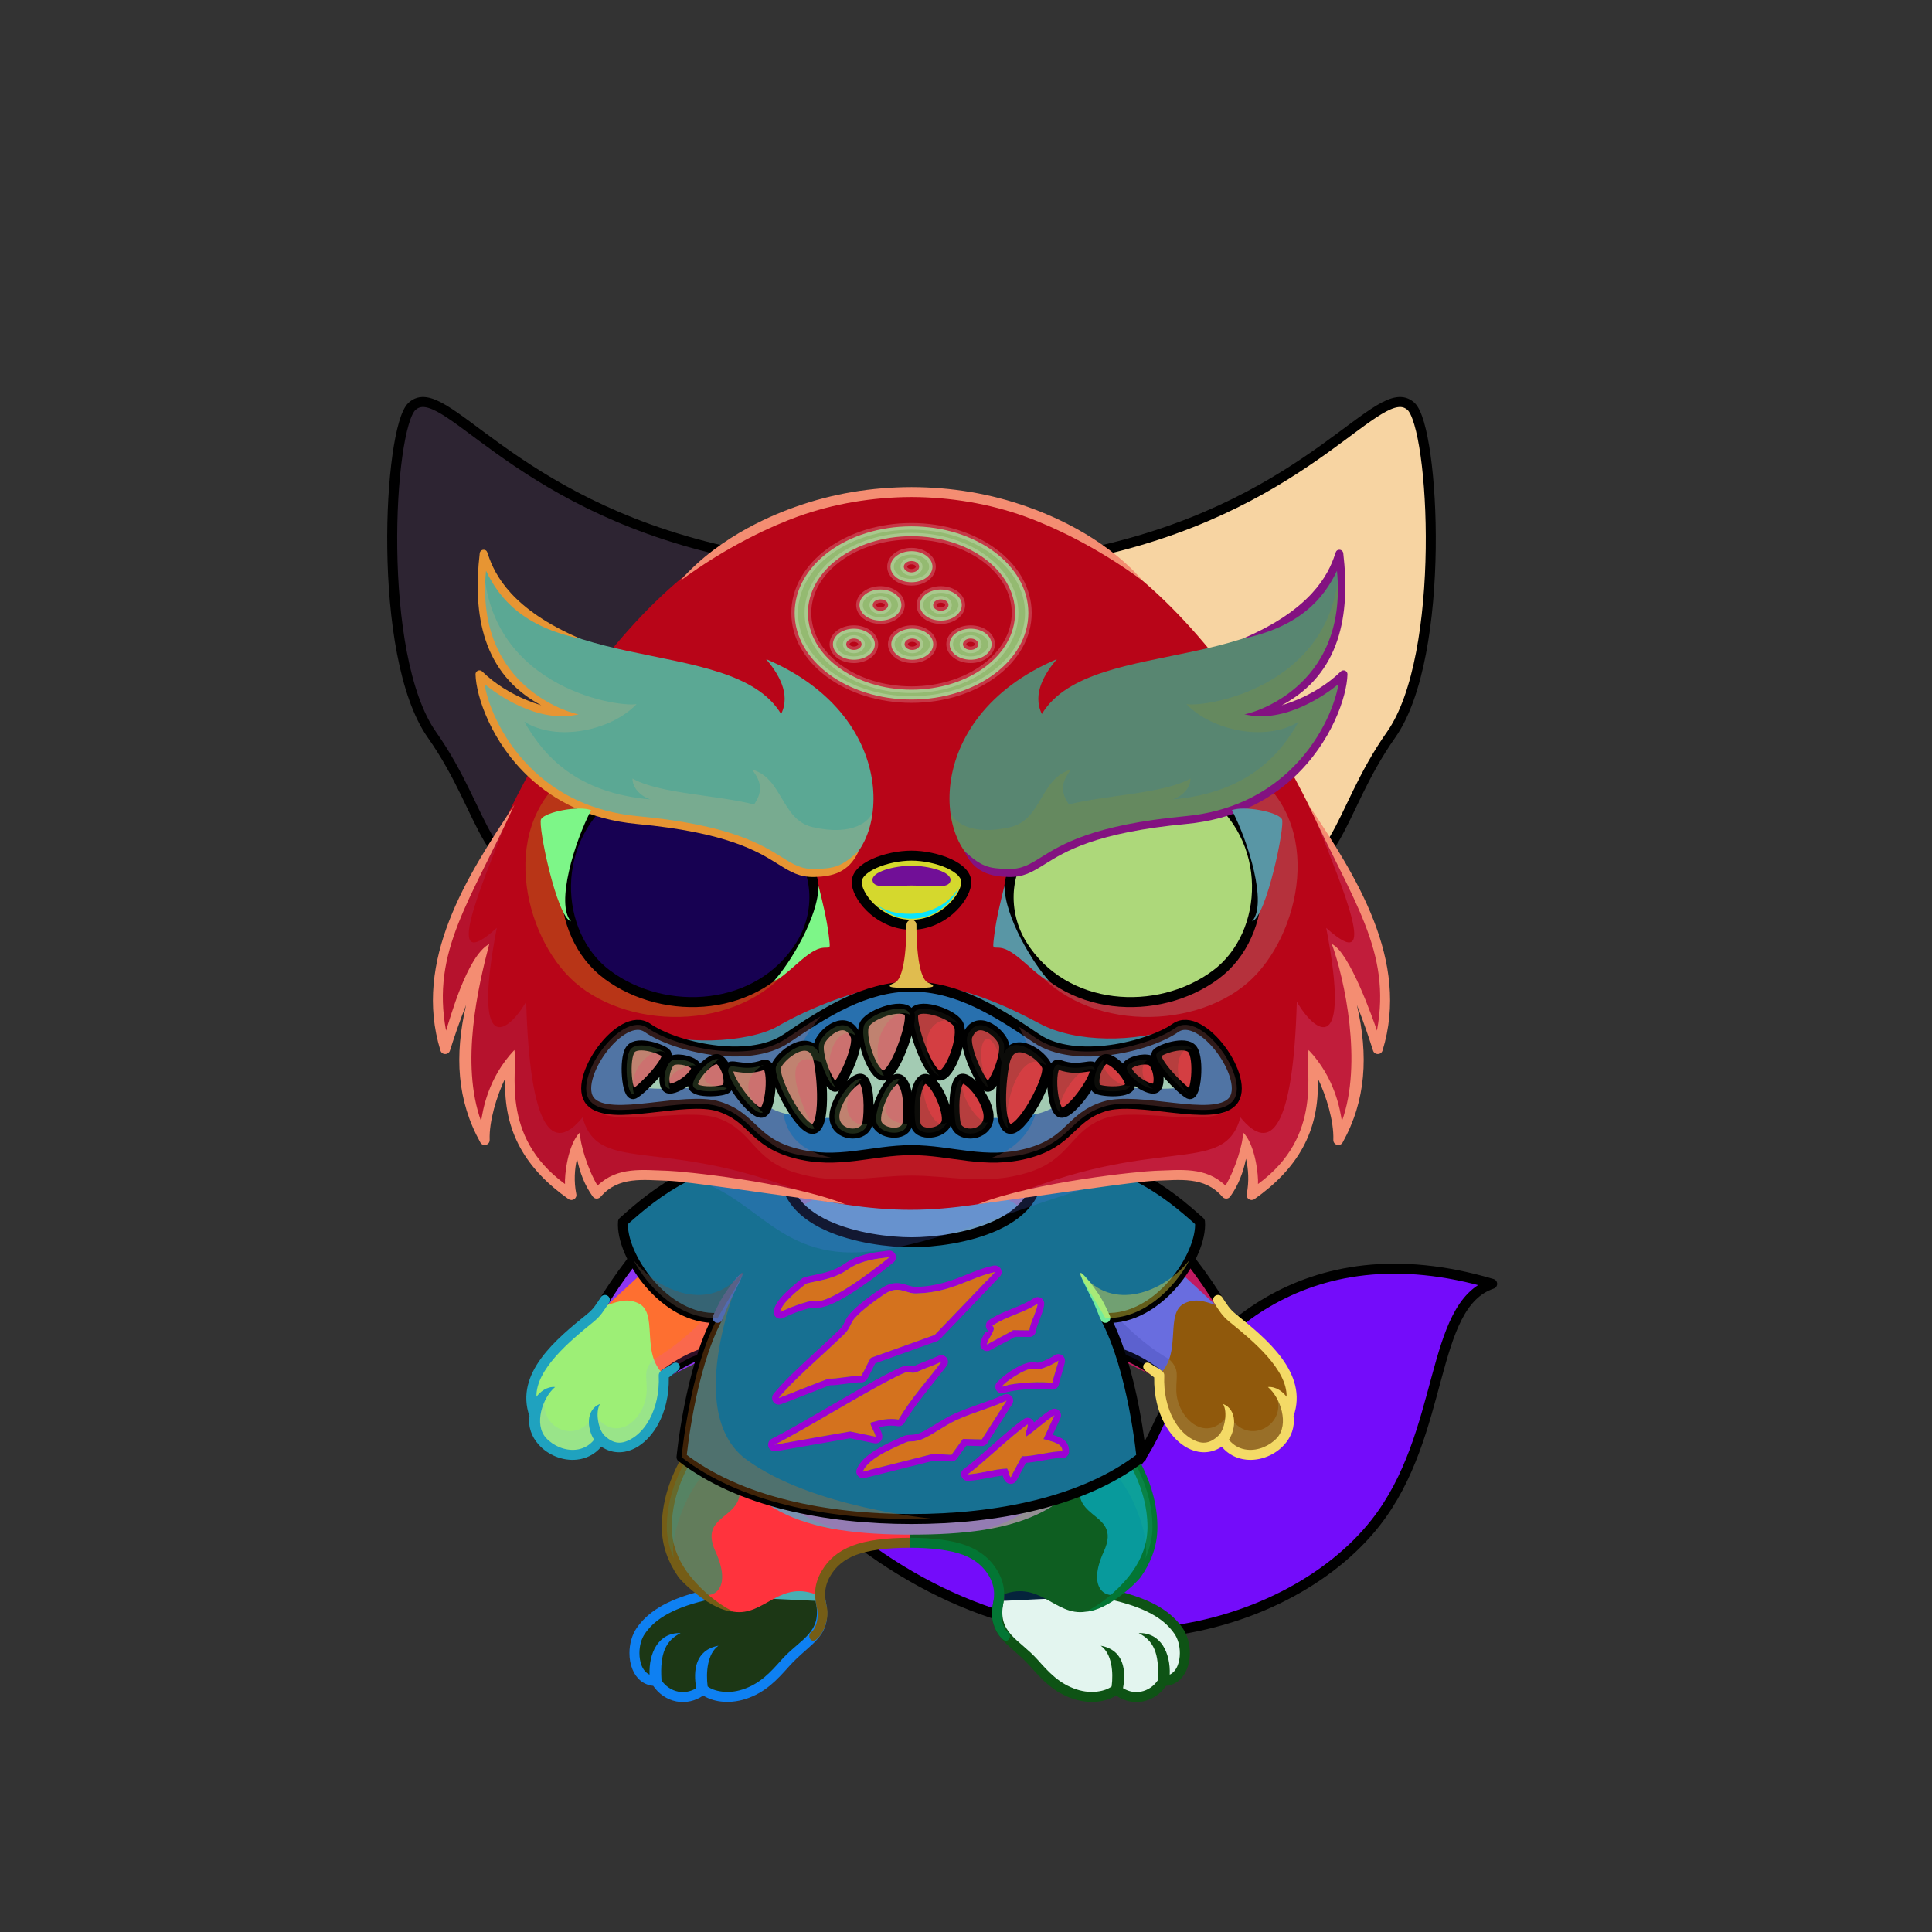 <svg xmlns="http://www.w3.org/2000/svg" xmlns:xlink="http://www.w3.org/1999/xlink" style="shape-rendering:geometricPrecision; text-rendering:geometricPrecision; image-rendering:optimizeQuality; fill-rule:evenodd; clip-rule:evenodd" version="1.1" viewBox="0 0 29000 29000" xml:space="preserve"><rect x="0" y="0" width="29000" height="29000" fill="#333333" stroke="none"/><defs><style type="text/css">.Tail-Dog5fil238 {fill:url(#Tail-Dog5id1013)}
.Tail-Dog5fil14 {fill:black;fill-opacity:0.2}
.Tail-Dog5fil26 {fill:#fffefd}
.Tail-Dog5fil22 {fill:none}
.Tail-Dog5str0 {stroke:black;stroke-width:150;stroke-linecap:round;stroke-linejoin:round}
.RightFoot-Dog2fil241 {fill:url(#RightFoot-Dog2id626)}
.RightFoot-Dog2fil14 {fill:black;fill-opacity:0.2}
.RightFoot-Dog2fil22 {fill:none}
.RightFoot-Dog2fil32 {fill:black;fill-rule:nonzero}
.RightLeg-Dog4fil244 {fill:url(#RightLeg-Dog4id52)}
.RightLeg-Dog4fil245 {fill:url(#RightLeg-Dog4id182)}
.RightLeg-Dog4fil32 {fill:black;fill-rule:nonzero}
.RightLeg-Dog4fil14 {fill:black;fill-opacity:0.2}
.LeftFoot-Dog2fil247 {fill:url(#LeftFoot-Dog2id635)}
.LeftFoot-Dog2fil14 {fill:black;fill-opacity:0.2}
.LeftFoot-Dog2fil22 {fill:none}
.LeftFoot-Dog2fil32 {fill:black;fill-rule:nonzero}
.LeftLeg-Dog4fil249 {fill:url(#LeftLeg-Dog4id285)}
.LeftLeg-Dog4fil251 {fill:url(#LeftLeg-Dog4id181)}
.LeftLeg-Dog4fil32 {fill:black;fill-rule:nonzero}
.LeftLeg-Dog4fil14 {fill:black;fill-opacity:0.2}
.RightHand-Dog0fil253 {fill:url(#RightHand-Dog0id397)}
.RightHand-Dog0fil14 {fill:black;fill-opacity:0.2}
.RightHand-Dog0fil22 {fill:none}
.RightHand-Dog0str0 {stroke:black;stroke-width:150;stroke-linecap:round;stroke-linejoin:round}
.RightPaw-Dog1fil26 {fill:#fffefd}
.RightPaw-Dog1fil14 {fill:black;fill-opacity:0.2}
.RightPaw-Dog1fil32 {fill:black;fill-rule:nonzero}
.LeftHand-Dog0fil261 {fill:url(#LeftHand-Dog0id524)}
.LeftHand-Dog0fil14 {fill:black;fill-opacity:0.2}
.LeftHand-Dog0fil22 {fill:none}
.LeftHand-Dog0str0 {stroke:black;stroke-width:150;stroke-linecap:round;stroke-linejoin:round}
.LeftPaw-Dog1fil26 {fill:#fffefd}
.LeftPaw-Dog1fil14 {fill:black;fill-opacity:0.2}
.LeftPaw-Dog1fil32 {fill:black;fill-rule:nonzero}
.Body-Dog1fil267 {fill:url(#Body-Dog1id28)}
.Body-Dog1fil269 {fill:url(#Body-Dog1id132)}
.Body-Dog1fil14 {fill:black;fill-opacity:0.2}
.Body-Dog1fil32 {fill:black;fill-rule:nonzero}
.Mouth-Dog7fil100 {fill:black}
.Mouth-Dog7fil22 {fill:none}
.Mouth-Dog7str0 {stroke:black;stroke-width:150;stroke-linecap:round;stroke-linejoin:round}
.Mouth-Dog7fil344 {fill:url(#Mouth-Dog7id324)}
.Mouth-Dog7fil152 {fill:white}
.Eyes-Dog5fil368 {fill:url(#Eyes-Dog5id916)}
.Eyes-Dog5fil369 {fill:url(#Eyes-Dog5id631)}
.Eyes-Dog5fil370 {fill:url(#Eyes-Dog5id1078)}
.Eyes-Dog5fil152 {fill:white}
.Eyes-Dog5fil157 {fill:black;fill-opacity:0.502}
.Eyes-Dog5fil371 {fill:url(#Eyes-Dog5id915)}
.Eyes-Dog5fil372 {fill:url(#Eyes-Dog5id622)}
.Eyes-Dog5fil373 {fill:url(#Eyes-Dog5id1076)}
.Eyes-Dog5fil155 {fill:#807256}
.Eyes-Dog5fil14 {fill:black;fill-opacity:0.2}
.Eyes-Dog5fil22 {fill:none}
.Eyes-Dog5str4 {stroke:black;stroke-width:150}
.NecklaceTornShirtGreen-Mediumfil7 {fill:url(#NecklaceTornShirtGreen-Mediumid0)}
.NecklaceTornShirtGreen-Mediumfil2 {fill:black;fill-opacity:0.302}
.NecklaceTornShirtGreen-Mediumfil3 {fill:black}
.NecklaceTornShirtGreen-Mediumfil4 {fill:black;fill-opacity:0.502}
.NecklaceTornShirtGreen-Mediumfil1 {fill:none}
.NecklaceTornShirtGreen-Mediumfil5 {fill:black;fill-rule:nonzero}
.NecklaceTornShirtGreen-Mediumfil6 {fill:black;fill-opacity:0.4}
.NecklaceTornShirtGreen-Mediumstr1 {stroke:black;stroke-width:150;stroke-linecap:round;stroke-linejoin:round}
.HeadLumiHalloween-Mediumfil0 {fill:black;fill-opacity:0.2}
.HeadLumiHalloween-Mediumfil35 {fill:url(#HeadLumiHalloween-Mediumid13)}
.HeadLumiHalloween-Mediumfil36 {fill:url(#HeadLumiHalloween-Mediumid22)}
.HeadLumiHalloween-Mediumfil37 {fill:url(#HeadLumiHalloween-Mediumid21)}
.HeadLumiHalloween-Mediumfil38 {fill:url(#HeadLumiHalloween-Mediumid7)}
.HeadLumiHalloween-Mediumfil39 {fill:url(#HeadLumiHalloween-Mediumid14)}
.HeadLumiHalloween-Mediumfil40 {fill:url(#HeadLumiHalloween-Mediumid12)}
.HeadLumiHalloween-Mediumfil41 {fill:url(#HeadLumiHalloween-Mediumid20)}
.HeadLumiHalloween-Mediumfil9 {fill:black;fill-opacity:0.2}
.HeadLumiHalloween-Mediumfil10 {fill:white;fill-opacity:0.2}
.HeadLumiHalloween-Mediumfil11 {fill:black;fill-rule:nonzero}
.HeadLumiHalloween-Mediumfil43 {fill:url(#HeadLumiHalloween-Mediumid64)}
.HeadLumiHalloween-Mediumfil44 {fill:url(#HeadLumiHalloween-Mediumid25)}
.HeadLumiHalloween-Mediumfil45 {fill:url(#HeadLumiHalloween-Mediumid9)}
.HeadLumiHalloween-Mediumfil46 {fill:url(#HeadLumiHalloween-Mediumid5)}
.HeadLumiHalloween-Mediumfil47 {fill:url(#HeadLumiHalloween-Mediumid8)}
.HeadLumiHalloween-Mediumfil18 {fill:white}
.HeadLumiHalloween-Mediumfil19 {fill:black;fill-opacity:0.502}
.HeadLumiHalloween-Mediumfil48 {fill:url(#HeadLumiHalloween-Mediumid4)}
.HeadLumiHalloween-Mediumfil49 {fill:url(#HeadLumiHalloween-Mediumid24)}
.HeadLumiHalloween-Mediumfil50 {fill:url(#HeadLumiHalloween-Mediumid6)}
.HeadLumiHalloween-Mediumfil51 {fill:url(#HeadLumiHalloween-Mediumid101)}
.HeadLumiHalloween-Mediumfil53 {fill:url(#HeadLumiHalloween-Mediumid15)}
.HeadLumiHalloween-Mediumfil54 {fill:url(#HeadLumiHalloween-Mediumid2)}
.HeadLumiHalloween-Mediumfil28 {fill:black;fill-opacity:0.2}
.HeadLumiHalloween-Mediumfil29 {fill:black;fill-rule:nonzero}
.HeadLumiHalloween-Mediumfil55 {fill:url(#HeadLumiHalloween-Mediumid3)}
.HeadLumiHalloween-Mediumfil31 {fill:black;fill-rule:nonzero}
.HeadLumiHalloween-Mediumfil34 {fill:black}
.HeadLumiHalloween-Mediumfil4 {fill:none}
.HeadLumiHalloween-Mediumstr0 {stroke:black;stroke-width:150;stroke-linecap:round;stroke-linejoin:round;stroke-miterlimit:22.926}
.HeadLumiHalloween-Mediumfil42 {fill:url(#HeadLumiHalloween-Mediumid19)}
.HeadLumiHalloween-Mediumstr1 {stroke:black;stroke-width:150;stroke-linecap:round;stroke-linejoin:round;stroke-miterlimit:22.926}
.HeadLumiHalloween-Mediumstr2 {stroke:black;stroke-width:150;stroke-miterlimit:22.926}
.HeadLumiHalloween-Mediumfil52 {fill:url(#HeadLumiHalloween-Mediumid100)}
.HeadLumiHalloween-Mediumfil26 {fill:none;fill-rule:nonzero}
.HeadLumiHalloween-Mediumstr3 {stroke:white;stroke-width:100;stroke-miterlimit:22.926;stroke-opacity:0.2}
.HeadLumiHalloween-Mediumfil56 {fill:url(#HeadLumiHalloween-Mediumid11)}
.HeadLumiHalloween-Mediumfil57 {fill:url(#HeadLumiHalloween-Mediumid1)}
</style><linearGradient gradientUnits="userSpaceOnUse" id="Tail-Dog5id1013" x1="15375.6" x2="19587.5" xlink:href="#Tail-Dog5id74" y1="23953.7" y2="19621.3">
  </linearGradient><linearGradient gradientUnits="userSpaceOnUse" id="RightFoot-Dog2id626" x1="16691.1" x2="16037.9" y1="25524" y2="23422.2">
   <stop offset="0" style="stop-opacity:1; stop-color:#d9d9cc"/>
   <stop offset="0.62" style="stop-opacity:1; stop-color:#ffffff"/>
   <stop offset="1" style="stop-opacity:1; stop-color:#ffffff"/>
  </linearGradient><linearGradient gradientUnits="objectBoundingBox" id="RightLeg-Dog4id52" x1="50%" x2="50%" xlink:href="#RightLeg-Dog4id19" y1="100%" y2="0%">
  </linearGradient><linearGradient gradientUnits="userSpaceOnUse" id="RightLeg-Dog4id182" x1="16750.5" x2="16750.5" xlink:href="#RightLeg-Dog4id18" y1="21257.6" y2="23942">
  </linearGradient><linearGradient gradientUnits="userSpaceOnUse" id="LeftFoot-Dog2id635" x1="10586.2" x2="11300.1" xlink:href="#LeftFoot-Dog2id626" y1="25486.1" y2="23460.1">
  </linearGradient><linearGradient gradientUnits="objectBoundingBox" id="LeftLeg-Dog4id285" x1="50%" x2="50%" xlink:href="#LeftLeg-Dog4id19" y1="100%" y2="0%">
  </linearGradient><linearGradient gradientUnits="userSpaceOnUse" id="LeftLeg-Dog4id181" x1="10557.2" x2="10557.2" xlink:href="#LeftLeg-Dog4id18" y1="21257.6" y2="23942">
  </linearGradient><linearGradient gradientUnits="userSpaceOnUse" id="RightHand-Dog0id397" x1="16199" x2="17963.5" xlink:href="#RightHand-Dog0id168" y1="17957.2" y2="20505.4">
  </linearGradient><linearGradient gradientUnits="userSpaceOnUse" id="LeftHand-Dog0id524" x1="11164.9" x2="9400.35" xlink:href="#LeftHand-Dog0id168" y1="17957.2" y2="20505.4">
  </linearGradient><linearGradient gradientUnits="objectBoundingBox" id="Body-Dog1id28" x1="50%" x2="50%" y1="0%" y2="100%">
   <stop offset="0" style="stop-opacity:1; stop-color:#d9d9cc"/>
   <stop offset="0.102" style="stop-opacity:1; stop-color:#d9d9cc"/>
   <stop offset="0.522" style="stop-opacity:1; stop-color:#fffffc"/>
   <stop offset="1" style="stop-opacity:1; stop-color:#ffffff"/>
  </linearGradient><linearGradient gradientUnits="userSpaceOnUse" id="Body-Dog1id132" x1="13664.7" x2="13664.7" y1="17953.2" y2="22866.3">
   <stop offset="0" style="stop-opacity:1; stop-color:#f2ebe4"/>
   <stop offset="0.341" style="stop-opacity:1; stop-color:#fffefd"/>
   <stop offset="1" style="stop-opacity:1; stop-color:#fffefd"/>
  </linearGradient><linearGradient gradientUnits="userSpaceOnUse" id="Mouth-Dog7id324" x1="13681.9" x2="13681.9" y1="16755.8" y2="15456.7">
   <stop offset="0" style="stop-opacity:1; stop-color:#FF9999"/>
   <stop offset="1" style="stop-opacity:1; stop-color:#C96466"/>
  </linearGradient><linearGradient gradientUnits="userSpaceOnUse" id="Eyes-Dog5id916" x1="10862.9" x2="10060.5" xlink:href="#Eyes-Dog5id27" y1="14930.3" y2="11447.3">
  </linearGradient><linearGradient gradientUnits="userSpaceOnUse" id="Eyes-Dog5id631" x1="8950.06" x2="12138.2" xlink:href="#Eyes-Dog5id57" y1="13083.2" y2="13083.2">
  </linearGradient><radialGradient cx="10734.8" cy="12890.7" fx="10734.8" fy="12890.7" gradientTransform="matrix(0.251 1.159 -1.064 0.274 21749 -3075)" gradientUnits="userSpaceOnUse" id="Eyes-Dog5id1078" r="1231.67" xlink:href="#Eyes-Dog5id1055">
  </radialGradient><linearGradient gradientUnits="userSpaceOnUse" id="Eyes-Dog5id915" x1="16500.9" x2="17303.4" xlink:href="#Eyes-Dog5id27" y1="14930.3" y2="11447.3">
  </linearGradient><linearGradient gradientUnits="userSpaceOnUse" id="Eyes-Dog5id622" x1="18413.8" x2="15225.6" xlink:href="#Eyes-Dog5id57" y1="13083.2" y2="13083.2">
  </linearGradient><radialGradient cx="16629.1" cy="12890.7" fx="16629.1" fy="12890.7" gradientTransform="matrix(-0.251 1.159 1.064 0.274 7096 -9904)" gradientUnits="userSpaceOnUse" id="Eyes-Dog5id1076" r="1231.67" xlink:href="#Eyes-Dog5id1055">
  </radialGradient><linearGradient gradientUnits="userSpaceOnUse" id="NecklaceTornShirtGreen-Mediumid0" x1="13681.9" x2="13681.9" y1="22800.8" y2="17350.8">
   <stop offset="0" style="stop-opacity:1; stop-color:#393C2B"/>
   <stop offset="1" style="stop-opacity:1; stop-color:#796F39"/>
  </linearGradient><linearGradient gradientUnits="userSpaceOnUse" id="HeadLumiHalloween-Mediumid13" x1="21420.93" x2="16566.18" xlink:href="#HeadLumiHalloween-Mediumid0" y1="8256.26" y2="10930.41">
  </linearGradient><linearGradient gradientUnits="userSpaceOnUse" id="HeadLumiHalloween-Mediumid22" x1="20454.32" x2="17366.82" xlink:href="#HeadLumiHalloween-Mediumid14" y1="6049.5" y2="8659.88">
  </linearGradient><linearGradient gradientUnits="userSpaceOnUse" id="HeadLumiHalloween-Mediumid21" x1="16851.98" x2="20865.78" xlink:href="#HeadLumiHalloween-Mediumid12" y1="10951.59" y2="9271.94">
  </linearGradient><linearGradient gradientUnits="userSpaceOnUse" id="HeadLumiHalloween-Mediumid7" x1="5912.88" x2="10827.77" xlink:href="#HeadLumiHalloween-Mediumid0" y1="8488.48" y2="10698.19">
  </linearGradient><linearGradient gradientUnits="userSpaceOnUse" id="HeadLumiHalloween-Mediumid20" x1="13667.51" x2="13667.51" xlink:href="#HeadLumiHalloween-Mediumid0" y1="18159.51" y2="7386.33">
  </linearGradient><linearGradient gradientUnits="userSpaceOnUse" id="HeadLumiHalloween-Mediumid64" x1="13670.61" x2="13876.01" xlink:href="#HeadLumiHalloween-Mediumid25" y1="13840.83" y2="13264.89">
  </linearGradient><linearGradient gradientUnits="userSpaceOnUse" id="HeadLumiHalloween-Mediumid9" x1="16836.6" x2="17171.46" xlink:href="#HeadLumiHalloween-Mediumid4" y1="15035.76" y2="11728.15">
  </linearGradient><linearGradient gradientUnits="userSpaceOnUse" id="HeadLumiHalloween-Mediumid5" x1="15204.63" x2="18297.17" y1="13427.77" y2="13081.56">
   <stop offset="0" style="stop-opacity:1; stop-color:#B20315"/>
   <stop offset="0.502" style="stop-opacity:1; stop-color:#FF7D4A"/>
   <stop offset="1" style="stop-opacity:1; stop-color:#B20315"/>
  </linearGradient><linearGradient gradientUnits="userSpaceOnUse" id="HeadLumiHalloween-Mediumid8" x1="16807.56" x2="16460.43" xlink:href="#HeadLumiHalloween-Mediumid6" y1="11933.75" y2="14398.64">
  </linearGradient><linearGradient gradientUnits="userSpaceOnUse" id="HeadLumiHalloween-Mediumid24" x1="9097.46" x2="12128.5" xlink:href="#HeadLumiHalloween-Mediumid5" y1="12918.78" y2="13590.55">
  </linearGradient><linearGradient gradientUnits="userSpaceOnUse" id="HeadLumiHalloween-Mediumid101" x1="9720.31" x2="17643.53" y1="15449.27" y2="15449.27">
   <stop offset="0" style="stop-opacity:1; stop-color:#545354"/>
   <stop offset="0.302" style="stop-opacity:1; stop-color:#A6A5A6"/>
   <stop offset="0.502" style="stop-opacity:1; stop-color:#4D4C4D"/>
   <stop offset="0.741" style="stop-opacity:1; stop-color:#7A797A"/>
   <stop offset="1" style="stop-opacity:1; stop-color:#525253"/>
  </linearGradient><linearGradient gradientUnits="userSpaceOnUse" id="HeadLumiHalloween-Mediumid15" x1="9557.71" x2="17806.13" y1="16092.72" y2="16092.72">
   <stop offset="0" style="stop-opacity:1; stop-color:#050505"/>
   <stop offset="0.502" style="stop-opacity:1; stop-color:#120808"/>
   <stop offset="1" style="stop-opacity:1; stop-color:#0D0C0C"/>
  </linearGradient><linearGradient gradientUnits="userSpaceOnUse" id="HeadLumiHalloween-Mediumid2" x1="12873.5" x2="7434.97" xlink:href="#HeadLumiHalloween-Mediumid0" y1="11704.87" y2="9709.95">
  </linearGradient><linearGradient gradientUnits="userSpaceOnUse" id="HeadLumiHalloween-Mediumid3" x1="14490.38" x2="19928.91" xlink:href="#HeadLumiHalloween-Mediumid0" y1="11704.87" y2="9709.95">
  </linearGradient><linearGradient gradientUnits="userSpaceOnUse" id="HeadLumiHalloween-Mediumid19" x1="13681.92" x2="13681.92" y1="13881.38" y2="12843.62">
   <stop offset="0" style="stop-opacity:1; stop-color:#1C1B1A"/>
   <stop offset="1" style="stop-opacity:1; stop-color:#373A40"/>
  </linearGradient><linearGradient gradientUnits="userSpaceOnUse" id="HeadLumiHalloween-Mediumid100" x1="8799.03" x2="18564.81" y1="16092.71" y2="16092.71">
   <stop offset="0" style="stop-opacity:1; stop-color:#170405"/>
   <stop offset="0.502" style="stop-opacity:1; stop-color:#54262A"/>
   <stop offset="1" style="stop-opacity:1; stop-color:#140506"/>
  </linearGradient><linearGradient gradientUnits="userSpaceOnUse" id="HeadLumiHalloween-Mediumid11" x1="17593.13" x2="14070.41" xlink:href="#HeadLumiHalloween-Mediumid1" y1="16930.63" y2="15225.55">
  </linearGradient><linearGradient gradientUnits="userSpaceOnUse" id="Tail-Dog5id74" x1="15961" x2="18418.2" y1="23174.1" y2="17871.9">
   <stop offset="0" style="stop-opacity:1; stop-color:#d9d9cc"/>
   <stop offset="1" style="stop-opacity:1; stop-color:#fffffc"/>
  </linearGradient><linearGradient gradientUnits="userSpaceOnUse" id="RightLeg-Dog4id19" x1="15490.3" x2="15490.3" y1="24284.1" y2="21188.2">
   <stop offset="0" style="stop-opacity:1; stop-color:#ffffff"/>
   <stop offset="0.439" style="stop-opacity:1; stop-color:#ffffff"/>
   <stop offset="1" style="stop-opacity:1; stop-color:#fffffc"/>
  </linearGradient><linearGradient gradientUnits="userSpaceOnUse" id="RightLeg-Dog4id18" x1="10235.1" x2="10235.1" y1="19681.2" y2="17649.5">
   <stop offset="0" style="stop-opacity:1; stop-color:#a69980"/>
   <stop offset="1" style="stop-opacity:1; stop-color:#807256"/>
  </linearGradient><linearGradient gradientUnits="userSpaceOnUse" id="LeftFoot-Dog2id626" x1="16691.1" x2="16037.9" y1="25524" y2="23422.2">
   <stop offset="0" style="stop-opacity:1; stop-color:#d9d9cc"/>
   <stop offset="0.62" style="stop-opacity:1; stop-color:#ffffff"/>
   <stop offset="1" style="stop-opacity:1; stop-color:#ffffff"/>
  </linearGradient><linearGradient gradientUnits="userSpaceOnUse" id="LeftLeg-Dog4id19" x1="15490.3" x2="15490.3" y1="24284.1" y2="21188.2">
   <stop offset="0" style="stop-opacity:1; stop-color:#ffffff"/>
   <stop offset="0.439" style="stop-opacity:1; stop-color:#ffffff"/>
   <stop offset="1" style="stop-opacity:1; stop-color:#fffffc"/>
  </linearGradient><linearGradient gradientUnits="userSpaceOnUse" id="LeftLeg-Dog4id18" x1="10235.1" x2="10235.1" y1="19681.2" y2="17649.5">
   <stop offset="0" style="stop-opacity:1; stop-color:#a69980"/>
   <stop offset="1" style="stop-opacity:1; stop-color:#807256"/>
  </linearGradient><linearGradient gradientUnits="objectBoundingBox" id="RightHand-Dog0id168" x1="19.823%" x2="80.177%" y1="10.33%" y2="89.67%">
   <stop offset="0" style="stop-opacity:1; stop-color:#d9d9cc"/>
   <stop offset="0.02" style="stop-opacity:1; stop-color:#d9d9cc"/>
   <stop offset="0.722" style="stop-opacity:1; stop-color:#fffffc"/>
   <stop offset="1" style="stop-opacity:1; stop-color:#fffffc"/>
  </linearGradient><linearGradient gradientUnits="objectBoundingBox" id="LeftHand-Dog0id168" x1="19.823%" x2="80.177%" y1="10.33%" y2="89.67%">
   <stop offset="0" style="stop-opacity:1; stop-color:#d9d9cc"/>
   <stop offset="0.02" style="stop-opacity:1; stop-color:#d9d9cc"/>
   <stop offset="0.722" style="stop-opacity:1; stop-color:#fffffc"/>
   <stop offset="1" style="stop-opacity:1; stop-color:#fffffc"/>
  </linearGradient><linearGradient gradientUnits="userSpaceOnUse" id="Eyes-Dog5id27" x1="16937.6" x2="16937.6" y1="14961.3" y2="11448.6">
   <stop offset="0" style="stop-opacity:1; stop-color:#365680"/>
   <stop offset="1" style="stop-opacity:1; stop-color:black"/>
  </linearGradient><linearGradient gradientUnits="objectBoundingBox" id="Eyes-Dog5id57" x1="100%" x2="0%" y1="50%" y2="50%">
   <stop offset="0" style="stop-opacity:1; stop-color:#365680"/>
   <stop offset="0.502" style="stop-opacity:1; stop-color:#acd0ff"/>
   <stop offset="1" style="stop-opacity:1; stop-color:#365680"/>
  </linearGradient><radialGradient cx="16677.2" cy="12783.5" fx="16677.2" fy="12783.5" gradientTransform="matrix(-0.258 1.163 1.087 0.253 7083 -9849)" gradientUnits="userSpaceOnUse" id="Eyes-Dog5id1055" r="1194.51">
   <stop offset="0" style="stop-opacity:1; stop-color:#264266"/>
   <stop offset="0.75" style="stop-opacity:1; stop-color:black"/>
   <stop offset="1" style="stop-opacity:1; stop-color:black"/>
  </radialGradient><linearGradient gradientUnits="userSpaceOnUse" id="HeadLumiHalloween-Mediumid0" x1="9403.41" x2="9403.41" y1="21698.88" y2="17847.25">
   <stop offset="0" style="stop-opacity:1; stop-color:#646566"/>
   <stop offset="0.678" style="stop-opacity:1; stop-color:#383535"/>
   <stop offset="1" style="stop-opacity:1; stop-color:#2F2E30"/>
  </linearGradient><linearGradient gradientUnits="userSpaceOnUse" id="HeadLumiHalloween-Mediumid14" x1="6670.58" x2="10236.04" y1="6183.4" y2="8525.98">
   <stop offset="0" style="stop-opacity:1; stop-color:#A3A3A3"/>
   <stop offset="0.549" style="stop-opacity:1; stop-color:#616161"/>
   <stop offset="1" style="stop-opacity:1; stop-color:#383535"/>
  </linearGradient><linearGradient gradientUnits="userSpaceOnUse" id="HeadLumiHalloween-Mediumid12" x1="6861.13" x2="10148.87" y1="8418.75" y2="11804.78">
   <stop offset="0" style="stop-opacity:1; stop-color:#333132"/>
   <stop offset="1" style="stop-opacity:1; stop-color:#141414"/>
  </linearGradient><linearGradient gradientUnits="userSpaceOnUse" id="HeadLumiHalloween-Mediumid25" x1="13633.07" x2="13730.77" y1="13348.46" y2="12950.45">
   <stop offset="0" style="stop-opacity:1; stop-color:#8F8377"/>
   <stop offset="0.49" style="stop-opacity:1; stop-color:#505154"/>
   <stop offset="1" style="stop-opacity:1; stop-color:#373A40"/>
  </linearGradient><linearGradient gradientUnits="userSpaceOnUse" id="HeadLumiHalloween-Mediumid4" x1="10529.11" x2="10190.59" y1="15035.63" y2="11728.28">
   <stop offset="0" style="stop-opacity:1; stop-color:#B20315"/>
   <stop offset="1" style="stop-opacity:1; stop-color:black"/>
  </linearGradient><linearGradient gradientUnits="userSpaceOnUse" id="HeadLumiHalloween-Mediumid6" x1="10383.13" x2="11076.64" y1="11965.87" y2="14366.52">
   <stop offset="0" style="stop-opacity:1; stop-color:black"/>
   <stop offset="0.4" style="stop-opacity:1; stop-color:black"/>
   <stop offset="1" style="stop-opacity:1; stop-color:#730202"/>
  </linearGradient><linearGradient gradientUnits="userSpaceOnUse" id="HeadLumiHalloween-Mediumid1" x1="10223.99" x2="12840.15" y1="14954.34" y2="17201.84">
   <stop offset="0" style="stop-opacity:1; stop-color:#38332E"/>
   <stop offset="0.561" style="stop-opacity:1; stop-color:#C0A997"/>
   <stop offset="1" style="stop-opacity:1; stop-color:#FAF0F0"/>
  </linearGradient></defs><g id="Tail-Dog5">
  <path class="Tail-Dog5fil238" d="M13724 21721c1720,1554 3028,1087 3640,-286 576,-1294 2167,-3016 5034,-2164 -1013,241 -695,2249 -1754,3591 -1340,1700 -4862,2670 -8024,64 -297,-194 678,-1500 1104,-1205z" style="fill:#523a92"/>
  <path class="Tail-Dog5fil14" d="M20992 22313c-97,191 -211,376 -348,549 -1331,1689 -4815,2656 -7960,116l1080 -897c1836,2003 5794,2346 7228,232z" style="fill:#80011b"/>
  <path class="Tail-Dog5fil26" d="M19109 19499c819,-451 1905,-639 3289,-228 -673,160 -759,1101 -1051,2108 -269,64 -664,27 -893,-190 -332,-317 -196,-957 -495,-1397 -177,-260 -564,-302 -850,-293z" style="fill:#8147c3"/>
  <path class="Tail-Dog5fil22 Tail-Dog5str0" d="M13724 21721c1720,1554 3028,1087 3640,-286 576,-1294 2167,-3016 5034,-2164 -950,319 -695,2249 -1754,3591 -1340,1700 -4862,2670 -8024,64 -297,-194 678,-1500 1104,-1205z" style="fill:#740cfa"/>
 </g><g id="RightFoot-Dog2">
  <path class="RightFoot-Dog2fil241" d="M17461 25232c-144,249 -469,331 -709,123 -82,82 -321,169 -611,76 -475,-152 -678,-627 -1088,-897 -209,-138 -43,-480 -31,-702 205,68 639,20 960,-216 332,-245 1043,-199 820,325 153,50 376,135 488,193 178,92 308,217 397,350 166,246 124,748 -226,748z" style="fill:#05233c"/>
  <path class="RightFoot-Dog2fil14" d="M17461 25232c-144,249 -469,331 -709,123 -82,82 -321,169 -611,76 -475,-152 -678,-627 -1088,-897 -182,-120 -106,-408 -68,-624 13,30 66,32 88,19 2,85 -1,160 50,261 317,621 1468,1311 1612,663 247,396 693,243 634,-148 151,250 332,57 232,-294 150,96 185,309 179,486 -21,178 -124,335 -319,335z" style="fill:#ef6e3c"/>
  <path class="RightFoot-Dog2fil22" d="M16741 23949c560,135 807,327 949,532 170,244 121,751 -229,751 -144,249 -469,331 -709,123 -82,82 -321,169 -611,76 -475,-152 -614,-562 -1018,-844 -201,-140 -166,-401 -134,-554" style="fill:#e3f5ef"/>
  <path class="RightFoot-Dog2fil32" d="M17378 25213c0,3 0,7 0,10 -59,86 -148,149 -252,169 -84,16 -174,3 -257,-45l-12 -8c47,-255 19,-572 -334,-636 167,118 191,399 163,611 -41,33 -116,65 -215,77 -89,11 -194,6 -307,-31 -265,-85 -423,-261 -589,-447 -277,-311 -611,-400 -512,-864 8,-41 -28,-86 -58,-89 -24,-2 -80,17 -89,58 -119,558 222,630 548,995 180,201 350,392 654,490 137,43 264,50 371,37 108,-13 199,-49 262,-89l3 0c116,81 258,115 400,88 143,-28 268,-114 349,-234 151,-15 258,-113 313,-251 29,-74 44,-157 44,-240 0,-135 -38,-275 -108,-376 -77,-110 -181,-216 -341,-313 -143,-86 -331,-165 -584,-231 -71,-19 -105,8 -131,48 -23,34 -14,70 26,80 271,65 468,144 612,231 139,84 229,176 295,271 53,76 81,183 81,290 0,66 -11,130 -33,185 -25,64 -65,112 -119,138 13,-317 -128,-634 -466,-624 219,111 313,298 286,700z" style="fill:#0e5315"/>
 </g><g id="LeftFoot-Dog2">
  <path class="LeftFoot-Dog2fil247" d="M9847 25232c143,249 468,331 709,123 82,82 321,169 611,76 475,-152 678,-627 1088,-897 208,-138 43,-480 31,-702 -216,88 -640,20 -960,-216 -332,-245 -1043,-199 -821,325 -152,50 -375,135 -487,193 -178,92 -308,217 -398,350 -165,246 -124,748 227,748z" style="fill:#48afb4"/>
  <path class="LeftFoot-Dog2fil14" d="M9847 25232c143,249 468,331 709,123 82,82 321,169 611,76 475,-152 678,-627 1088,-897 181,-120 105,-408 68,-624 -13,30 -66,32 -88,19 -2,85 1,160 -50,261 -318,621 -1468,1311 -1612,663 -248,396 -693,243 -634,-148 -151,250 -333,57 -232,-294 -150,96 -186,309 -179,486 20,178 124,335 319,335z" style="fill:#6763fa"/>
  <path class="LeftFoot-Dog2fil22" d="M10566 23949c-559,135 -807,327 -949,532 -169,244 -121,751 230,751 143,249 468,331 709,123 82,82 321,169 611,76 475,-152 614,-562 1017,-844 201,-140 167,-401 134,-554" style="fill:#1c3715"/>
  <path class="LeftFoot-Dog2fil32" d="M9929 25213c1,3 1,7 0,10 59,86 149,149 253,169 84,16 174,3 257,-45l12 -8c-48,-255 -19,-572 333,-636 -166,118 -190,399 -162,611 41,33 116,65 215,77 89,11 193,6 307,-31 265,-85 423,-261 588,-447 278,-311 612,-400 513,-864 -9,-41 27,-86 58,-89 23,-2 80,17 88,58 119,558 -222,630 -547,995 -180,201 -351,392 -655,490 -137,43 -263,50 -370,37 -109,-13 -200,-49 -262,-89l-3 0c-116,81 -259,115 -401,88 -143,-28 -267,-114 -348,-234 -151,-15 -258,-113 -313,-251 -30,-74 -44,-157 -44,-240 0,-135 38,-275 108,-376 76,-110 181,-216 341,-313 142,-86 330,-165 584,-231 71,-19 105,8 131,48 22,34 14,70 -26,80 -271,65 -468,144 -612,231 -139,84 -230,176 -295,271 -53,76 -81,183 -81,290 0,66 11,130 32,185 26,64 65,112 120,138 -13,-317 128,-634 466,-624 -219,111 -313,298 -287,700z" style="fill:#0e80f2"/>
 </g><g id="RightLeg-Dog4">
  <path class="RightLeg-Dog4fil244" d="M13654 20939c701,0 2353,-56 2710,226 302,239 937,901 935,1761 -2,445 -277,1009 -1000,1266 -472,76 -697,-507 -1295,-235 60,-709 -911,-790 -1350,-797l0 -2221z" style="fill:#0e5e21"/>
  <path class="RightLeg-Dog4fil245" d="M16473 21258c324,293 828,901 826,1668 -1,324 -147,711 -505,997 -217,83 -471,-99 -226,-633 302,-660 -664,-428 -270,-1253 97,-202 106,-665 175,-779z" style="fill:#089a9c"/>
  <path class="RightLeg-Dog4fil32" d="M15057 24610c33,25 62,27 88,-6 25,-32 18,-79 -15,-104 -85,-66 -111,-236 -89,-338 34,-163 71,-342 -66,-579 0,-1 -1,-3 -2,-4 -100,-171 -247,-296 -460,-378 -208,-80 -506,-119 -859,-119l0 150c335,0 616,36 805,108 180,69 302,173 385,314 0,2 1,3 2,4 108,188 77,337 48,473 -32,154 43,385 163,479zm1227 -3463c175,139 478,451 693,860 144,272 248,587 247,919 -1,245 -87,464 -218,653 -154,223 -427,476 -707,613 326,-17 760,-427 830,-528 147,-211 244,-458 244,-738 2,-360 -110,-698 -263,-989 -227,-430 -547,-760 -734,-907l-92 117z" style="fill:#037634"/>
  <path class="RightLeg-Dog4fil14" d="M17192 23390c67,-148 106,-305 107,-464 2,-775 -541,-1451 -869,-1752 -191,187 -276,614 -134,870 387,-413 1003,879 896,1346z" style="fill:#27b995"/>
 </g><g id="LeftLeg-Dog4">
  <path class="LeftLeg-Dog4fil249" d="M13654 20939c-701,0 -2353,-56 -2710,226 -303,239 -938,901 -935,1761 1,445 276,1009 1000,1266 472,76 697,-507 1294,-235 -59,-709 911,-790 1351,-797l0 -2221z" style="fill:#ff333d"/>
  <path class="LeftLeg-Dog4fil251" d="M10835 21258c-324,293 -828,901 -826,1668 1,324 147,711 505,997 217,83 470,-99 226,-633 -302,-660 664,-428 269,-1253 -96,-202 -105,-665 -174,-779z" style="fill:#627c5b"/>
  <path class="LeftLeg-Dog4fil32" d="M12251 24610c-33,25 -63,27 -88,-6 -25,-32 -19,-79 14,-104 85,-66 111,-236 90,-338 -34,-163 -72,-342 65,-579 1,-1 2,-3 3,-4 100,-171 246,-296 460,-378 208,-80 506,-119 859,-119l0 150c-335,0 -616,36 -806,108 -179,69 -302,173 -384,314 -1,2 -2,3 -2,4 -109,188 -77,337 -49,473 33,154 -42,385 -162,479zm-1227 -3463c-176,139 -478,451 -694,860 -143,272 -247,587 -246,919 0,245 86,464 217,653 155,223 428,476 708,613 -326,-17 -761,-427 -831,-528 -146,-211 -243,-458 -244,-738 -1,-360 110,-698 264,-989 226,-430 547,-760 733,-907l93 117z" style="fill:#755d16"/>
  <path class="LeftLeg-Dog4fil14" d="M10116 23390c-67,-148 -107,-305 -107,-464 -2,-775 540,-1451 869,-1752 190,187 275,614 134,870 -388,-413 -1003,879 -896,1346z" style="fill:#29a184"/>
 </g><g id="RightHand-Dog0">
 <animateTransform additive="sum" attributeName="transform" dur="10" repeatCount="indefinite" type="translate" values="0;0 200;0;0 200;0;0 200;0;0 200;0"/>
  <path class="RightHand-Dog0fil253" d="M15619 17715c247,-7 498,-52 659,-90 985,362 1779,1397 2210,2149 289,504 -636,1265 -911,1014 -400,-366 -786,-483 -1129,-559 -358,-79 -514,-1818 -829,-2514z" style="fill:#696ddf"/>
  <path class="RightHand-Dog0fil22 RightHand-Dog0str0" d="M16041 17553c1079,269 1932,1403 2397,2213m-861 1022c-394,-360 -769,-512 -1113,-557" style="fill:#c11a61"/>
  <path class="RightHand-Dog0fil14" d="M17401 20669c-249,-249 -500,-372 -822,-396 -156,-175 -225,-650 -133,-901 308,435 716,808 1104,1031 -30,84 -75,162 -148,228 0,12 -1,25 -1,38z" style="fill:#293294"/>
 </g><g id="LeftHand-Dog0">
 <animateTransform additive="sum" attributeName="transform" dur="10" repeatCount="indefinite" type="translate" values="0;0 200;0;0 200;0;0 200;0;0 200;0"/>
  <path class="LeftHand-Dog0fil261" d="M11744 17715c-246,-7 -497,-52 -658,-90 -985,362 -1779,1397 -2210,2149 -289,504 636,1265 911,1014 400,-366 786,-483 1129,-559 358,-79 514,-1818 828,-2514z" style="fill:#fe6f30"/>
  <path class="LeftHand-Dog0fil22 LeftHand-Dog0str0" d="M11323 17553c-1079,269 -1933,1403 -2397,2213m861 1022c394,-360 769,-512 1113,-557" style="fill:#8e35f1"/>
  <path class="LeftHand-Dog0fil14" d="M9963 20669c249,-249 500,-372 821,-396 157,-175 226,-650 134,-901 -308,435 -717,808 -1104,1031 30,84 75,162 148,228 0,12 1,25 1,38z" style="fill:#ee4ec0"/>
 </g><g id="Body-Dog1">
 <animateTransform additive="sum" attributeName="transform" dur="10" repeatCount="indefinite" type="translate" values="0;0 200;0;0 200;0;0 200;0;0 200;0"/>
  <path class="Body-Dog1fil267" d="M13682 23035c-1548,0 -2752,-291 -2993,-1956 -146,-1010 387,-2357 984,-3487 334,54 1089,70 2009,70 920,0 1675,-16 2008,-70 598,1130 1131,2477 985,3487 -242,1665 -1445,1956 -2993,1956z" style="fill:#947cb3"/>
  <path class="Body-Dog1fil269" d="M13665 22866c2702,0 2674,-2546 1852,-4436 -323,-744 -997,-395 -1852,-395 -855,0 -1530,-349 -1853,395 -821,1890 -850,4436 1853,4436z" style="fill:#6a98c3"/>
  <path class="Body-Dog1fil14" d="M12620 22967c-1015,-156 -1748,-629 -1931,-1888 -72,-498 21,-1078 206,-1674 -224,2001 425,3224 1725,3562z" style="fill:#15e9a0"/>
  <path class="Body-Dog1fil14" d="M14743 22967c1016,-156 1749,-629 1932,-1888 72,-498 -21,-1078 -206,-1674 224,2001 -425,3224 -1726,3562z" style="fill:#94de15"/>
  <path class="Body-Dog1fil32" d="M11012 22044c-250,-321 -348,-641 -397,-954 -59,-377 -28,-1005 180,-1327 -79,420 -89,912 -32,1305 50,341 104,572 249,976z" style="fill:#c8a61f"/>
  <path class="Body-Dog1fil32" d="M16352 22044c250,-321 347,-641 397,-954 59,-377 24,-998 -184,-1320 78,421 93,905 36,1298 -50,341 -104,572 -249,976z" style="fill:#b9f795"/>
 </g><g id="RightPaw-Dog1">
 <animateTransform additive="sum" attributeName="transform" dur="10" repeatCount="indefinite" type="translate" values="0;0 200;0;0 200;0;0 200;0;0 200;0"/>
  <path class="RightPaw-Dog1fil26" d="M17402 20631c-38,818 551,1339 943,981 309,484 1078,126 986,-356 248,-652 -532,-1279 -980,-1632 -241,-78 -377,-149 -564,-64 -316,143 -32,749 -385,1071z" style="fill:#90590c"/>
  <path class="RightPaw-Dog1fil14" d="M17402 20631c-17,192 32,393 33,395 44,201 137,399 285,544 194,184 433,219 637,33 492,772 1351,-293 810,-632 144,452 -486,750 -723,253 -324,480 -778,69 -787,-350 -5,-223 56,-314 -107,-471 -30,84 -75,162 -148,228z" style="fill:#becc97"/>
  <path class="RightPaw-Dog1fil32" d="M18446 21611c107,-163 129,-451 -88,-537 74,121 26,386 -69,476 -138,130 -263,138 -430,31 -93,-59 -178,-155 -245,-278 -93,-172 -149,-397 -138,-656 1,-21 -7,-43 -24,-59 -52,-50 -128,-78 -180,-116 -33,-25 -76,-27 -100,6 -24,33 -10,74 23,99 44,31 87,68 130,100 -5,272 57,511 157,696 79,147 183,261 296,334 178,114 384,128 560,8 101,121 232,181 368,195 211,22 433,-69 573,-226 103,-115 160,-263 137,-425 229,-648 -410,-1166 -864,-1533 -104,-84 -134,-147 -206,-255 -23,-34 -69,-44 -104,-21 -34,23 -43,70 -20,104 80,121 120,196 236,290 356,288 865,714 854,1122 -52,-71 -158,-158 -280,-146 191,160 321,562 136,764 -110,120 -284,194 -446,177 -102,-10 -201,-57 -276,-150z" style="fill:#f4da66"/>
 </g><g id="LeftPaw-Dog1">
 <animateTransform additive="sum" attributeName="transform" dur="10" repeatCount="indefinite" type="translate" values="0;0 200;0;0 200;0;0 200;0;0 200;0"/>
  <path class="LeftPaw-Dog1fil26" d="M9962 20631c38,818 -552,1339 -944,981 -308,484 -1077,126 -986,-356 -247,-652 533,-1279 981,-1632 241,-78 377,-149 564,-64 316,143 31,749 385,1071z" style="fill:#9def76"/>
  <path class="LeftPaw-Dog1fil14" d="M9962 20631c16,192 -32,393 -33,395 -44,201 -137,399 -285,544 -194,184 -433,219 -637,33 -493,772 -1351,-293 -810,-632 -144,452 485,750 723,253 324,480 778,69 787,-350 4,-223 -56,-314 107,-471 30,84 75,162 148,228z" style="fill:#8bbbd9"/>
  <path class="LeftPaw-Dog1fil32" d="M8918 21611c-107,-163 -129,-451 88,-537 -74,121 -26,386 69,476 138,130 263,138 430,31 92,-59 178,-155 245,-278 93,-172 149,-397 138,-656 -1,-21 7,-43 24,-59 52,-50 128,-78 180,-116 33,-25 75,-27 100,6 24,33 10,74 -24,99 -43,31 -86,68 -129,100 5,272 -57,511 -157,696 -80,147 -183,261 -296,334 -178,114 -384,128 -560,8 -101,121 -232,181 -369,195 -210,22 -432,-69 -572,-226 -103,-115 -161,-263 -137,-425 -229,-648 410,-1166 863,-1533 105,-84 134,-147 207,-255 23,-34 69,-44 103,-21 35,23 44,70 21,104 -81,121 -120,196 -236,290 -356,288 -865,714 -854,1122 52,-71 157,-158 280,-146 -191,160 -321,562 -136,764 110,120 284,194 446,177 102,-10 201,-57 276,-150z" style="fill:#1fa2bf"/>
 </g><g id="NecklaceTornShirtGreen-Medium">
 <animateTransform additive="sum" attributeName="transform" dur="10" repeatCount="indefinite" type="translate" values="0;0 200;0;0 200;0;0 200;0;0 200;0"/>
  <path class="NecklaceTornShirtGreen-Mediumfil7" d="M13682 18647c658,0 2106,-245 1878,-1292 1232,-64 1965,547 2452,984 40,498 -620,1484 -1420,1443 419,783 542,2091 542,2091 -868,673 -2173,928 -3452,928 -1280,0 -2584,-255 -3452,-928 0,0 123,-1308 542,-2091 -800,41 -1460,-945 -1420,-1443 487,-437 1220,-1048 2452,-984 -228,1047 1220,1292 1878,1292zm-333 224c-277,229 -967,753 -1160,652 -247,60 -410,138 -477,171 22,-127 203,-274 387,-425 175,-49 406,-58 634,-218 203,-142 461,-160 616,-180zm1178 3258c209,-147 658,-582 898,-748 7,75 -49,109 -19,182 147,-99 287,-237 421,-317 -42,89 -123,265 -164,356 163,46 282,69 284,184 -130,-13 -477,85 -607,71 -56,106 -113,211 -169,317 -27,-24 -28,-108 -56,-131 -187,8 -401,77 -588,86zm512 -1313c17,-50 351,-288 480,-272 97,46 328,-90 367,-119 -3,47 -86,288 -90,335 -114,-24 -560,-16 -757,56zm70 208c-205,101 -486,172 -744,289 -199,91 -379,234 -526,292 -125,49 -193,20 -243,47 -88,48 -558,215 -643,437 350,-88 701,-176 1051,-265 93,5 185,9 278,14 57,-80 115,-159 172,-239 95,3 190,5 284,7 124,-194 247,-388 371,-582zm-979 -582c-170,79 -233,90 -347,144 -120,56 -110,-23 -231,32 -460,210 -1469,842 -1922,1067 377,-66 754,-132 1131,-198 128,26 255,53 383,79 -6,-57 -74,-152 -80,-210 144,-43 276,-73 424,-48 194,-328 428,-577 642,-866zm1445 -873c-234,152 -444,178 -678,330 73,58 -65,175 -82,282 141,-80 318,-165 393,-215 52,1 190,2 243,3 9,-103 115,-298 124,-400zm-640 -474c-373,78 -645,308 -1185,321 -161,4 -263,-135 -481,15 -131,90 -324,228 -436,353 -75,84 -63,148 -160,243 -327,318 -757,679 -984,957 280,-106 467,-184 747,-290 119,7 374,-50 493,-44 62,-101 81,-166 143,-268 319,-114 639,-229 959,-344 301,-314 602,-629 904,-943z" style="fill:#87e6ed"/>
  <path class="NecklaceTornShirtGreen-Mediumfil1 NecklaceTornShirtGreen-Mediumstr1" d="M13682 18647c658,0 2106,-245 1878,-1292 1232,-64 1965,547 2452,984 40,498 -620,1484 -1420,1443 419,783 542,2091 542,2091 -868,673 -2173,928 -3452,928 -1280,0 -2584,-255 -3452,-928 0,0 123,-1308 542,-2091 -800,41 -1460,-945 -1420,-1443 487,-437 1220,-1048 2452,-984 -228,1047 1220,1292 1878,1292z" style="fill:#177092"/>
  <path class="NecklaceTornShirtGreen-Mediumfil2" d="M13995 22796c-104,3 -209,5 -313,5 -1280,0 -2584,-255 -3452,-928 0,0 123,-1308 542,-2091l351 -665c0,0 -905,2070 83,2793 985,721 2779,885 2789,886z" style="fill:#d0761d"/>
  <g>
   <path class="NecklaceTornShirtGreen-Mediumfil3" d="M13413 18948c-171,141 -496,392 -769,545 -180,102 -347,162 -460,134 -106,27 -194,57 -265,84 -74,29 -129,56 -161,72 -50,26 -110,6 -135,-43 -11,-22 -13,-46 -8,-68 31,-160 218,-314 412,-472l9 -8c11,-9 23,-15 36,-19l0 0c47,-13 97,-23 149,-34 140,-29 302,-62 455,-169 204,-143 446,-172 612,-192 34,-4 29,-3 49,-6 54,-7 104,32 111,86 5,36 -10,69 -35,90zm-64 -77c-277,229 -967,753 -1160,652 -247,60 -410,138 -477,171 22,-127 203,-274 387,-425 175,-49 406,-58 634,-218 203,-142 461,-160 616,-180zm2478 2375c-42,89 -123,265 -164,356 163,46 282,69 284,184 -130,-13 -477,85 -607,71 -56,106 -113,211 -169,317 -27,-24 -28,-108 -56,-131 -187,8 -401,77 -588,86 209,-147 658,-582 898,-748 7,75 -49,109 -19,182 147,-99 287,-237 421,-317zm-308 -702c97,46 328,-90 367,-119 -3,47 -86,288 -90,335 -114,-24 -560,-16 -757,56 17,-50 351,-288 480,-272zm-410 480c-205,101 -486,172 -744,289 -199,91 -379,234 -526,292 -125,49 -193,20 -243,47 -88,48 -558,215 -643,437 350,-88 701,-176 1051,-265 93,5 185,9 278,14 57,-80 115,-159 172,-239 95,3 190,5 284,7 124,-194 247,-388 371,-582zm-1965 542c-6,-57 -74,-152 -80,-210 144,-43 276,-73 424,-48 194,-328 428,-577 642,-866 -170,79 -233,90 -347,144 -120,56 -110,-23 -231,32 -460,210 -1469,842 -1922,1067 377,-66 754,-132 1131,-198 128,26 255,53 383,79zm1753 -1667c73,58 -65,175 -82,282 141,-80 318,-165 393,-215 52,1 190,2 243,3 9,-103 115,-298 124,-400 -234,152 -444,178 -678,330zm-866 139c301,-314 602,-629 904,-943 -373,78 -645,308 -1185,321 -161,4 -263,-135 -481,15 -131,90 -324,228 -436,353 -75,84 -63,148 -160,243 -327,318 -757,679 -984,957 280,-106 467,-184 747,-290 119,7 374,-50 493,-44 62,-101 81,-166 143,-268 319,-114 639,-229 959,-344zm443 2006c95,-67 245,-199 400,-335 178,-157 364,-320 495,-410 45,-31 107,-20 138,26 6,8 10,17 13,26l22 -17c78,-65 155,-127 233,-174 48,-28 109,-13 137,34 18,30 18,64 5,93l0 0c-42,91 -63,136 -82,178 -10,22 -21,46 -33,73 145,43 241,91 245,246 1,55 -42,101 -97,102 -4,0 -9,0 -12,-1l0 1c-51,-6 -164,14 -277,34 -93,17 -187,33 -261,37l-141 264c-26,48 -86,67 -135,41 -7,-4 -13,-8 -19,-13l0 0c-32,-28 -44,-64 -54,-101 -67,8 -139,22 -211,36 -104,20 -207,39 -309,44 -55,3 -101,-40 -104,-95 -2,-37 17,-70 47,-89zm504 -1307c52,-57 158,-141 263,-200 103,-58 213,-101 290,-91 11,1 21,4 30,8l0 0c9,4 38,-2 73,-14 84,-27 172,-80 194,-96 45,-32 107,-22 139,23 14,20 20,43 18,66l1 0c-3,34 -26,111 -49,188 -20,67 -40,134 -41,146 -4,55 -52,97 -107,92 -6,0 -12,-1 -18,-2 -60,-11 -215,-13 -375,-2 -124,10 -247,27 -323,54 -51,19 -109,-8 -127,-59 -15,-42 -1,-87 32,-113zm-261 334c127,-45 248,-87 348,-136l0 0c30,-15 67,-14 97,5 47,30 60,91 31,137l-369 580c-17,30 -50,49 -87,49l-233 -6 -139 192c-18,29 -51,47 -88,45l-262 -12 -1038 261 0 0c-20,4 -40,4 -60,-4 -52,-20 -77,-78 -57,-129 85,-221 440,-378 617,-456 34,-15 61,-27 72,-33 41,-22 76,-24 120,-26 33,-2 77,-4 134,-26 64,-26 143,-74 229,-127 89,-55 185,-114 291,-162 132,-60 266,-107 394,-152zm-829 -636c52,-20 110,-42 200,-84l0 0c32,-14 71,-12 101,11 45,33 54,95 21,139 -69,94 -145,188 -221,283 -143,179 -286,358 -411,569 -19,38 -62,61 -107,54 -63,-11 -123,-10 -183,-2 -30,4 -60,11 -92,18 22,44 43,88 48,132l-1 0c2,10 1,21 -1,31 -11,54 -64,89 -118,78l-364 -75 -1113 195 0 0c-43,7 -87,-14 -107,-54 -24,-50 -4,-110 45,-134 200,-99 514,-281 839,-470 404,-235 827,-480 1087,-599 91,-41 134,-32 178,-22 11,2 23,5 52,-9 57,-27 100,-43 147,-61zm1311 -793c107,-43 213,-86 322,-157l0 0c18,-12 40,-18 63,-15 55,4 95,53 90,108 -6,65 -37,146 -68,227 -26,68 -53,136 -56,173 -5,51 -49,92 -101,90 -27,0 -74,0 -120,-1 -34,0 -67,0 -93,-1 -46,28 -110,61 -180,98 -61,32 -127,66 -191,102 -19,12 -43,17 -66,13 -55,-9 -92,-60 -83,-114 10,-61 40,-113 69,-162 14,-23 75,-6 50,-25l1 0c-9,-7 -16,-15 -22,-24 -30,-46 -17,-108 29,-138 125,-82 241,-128 356,-174zm-694 -508c133,-54 262,-106 409,-137l0 0c31,-6 65,2 90,26 39,38 41,101 2,141l-903 944 -1 -1c-10,11 -23,20 -38,25l-925 332c-19,34 -34,65 -49,96 -21,43 -42,86 -74,140 -18,32 -53,52 -92,50 -50,-3 -139,9 -228,21 -88,12 -176,24 -243,23 -121,46 -237,92 -354,138 -111,44 -221,88 -375,146l0 0c-32,12 -69,7 -98,-16 -42,-35 -49,-98 -14,-141 156,-192 401,-417 644,-641 121,-111 242,-222 347,-325 41,-39 57,-74 74,-108 19,-41 38,-81 82,-130 61,-68 142,-138 224,-202 77,-60 161,-119 230,-166 185,-128 302,-92 419,-55 39,12 78,24 115,23 321,-8 546,-98 758,-183z" style="fill:#9c02d4"/>
  </g>
  <path class="NecklaceTornShirtGreen-Mediumfil4" d="M13349 18871c-51,43 -117,95 -192,153 -83,30 -171,74 -263,139 -222,156 -446,165 -617,212 -91,75 -200,142 -288,205 -137,46 -230,91 -277,114 22,-127 203,-274 387,-425 175,-49 406,-58 634,-218 203,-142 461,-160 616,-180zm1178 3258c209,-147 658,-582 898,-748 7,75 -49,109 -19,182 147,-99 287,-237 421,-317l-19 40c-117,89 -193,296 -328,387 -494,129 -191,291 -594,400 -121,23 -245,50 -359,56zm1149 -523c156,43 269,68 271,180l0 0c-10,-103 -123,-125 -276,-168l5 -12zm-496 551l-9 17c-26,-23 -28,-98 -51,-127 6,0 12,-1 18,-1 22,19 26,78 42,111zm-141 -1341c17,-50 351,-288 480,-272 97,46 328,-90 367,-119 -1,11 -6,32 -13,58 -63,40 -257,146 -342,106 -95,-12 -306,118 -409,203 -30,7 -58,15 -83,24zm70 208c-205,101 -486,172 -744,289 -199,91 -379,234 -526,292 -125,49 -193,20 -243,47 -88,48 -558,215 -643,437l94 -24c118,-197 657,-288 739,-333 49,-26 114,3 236,-45 143,-57 319,-196 512,-284 223,-102 364,-220 533,-314l42 -65zm-979 -582c-170,79 -233,90 -347,144 -120,56 -110,-23 -231,32 -460,210 -1469,842 -1922,1067l222 -39c480,-242 1377,-710 1792,-900 118,-53 108,24 225,-31 48,-22 82,-54 118,-88 48,-61 96,-122 143,-185zm1445 -873c-234,152 -444,178 -678,330 73,58 -65,175 -82,282 45,-26 93,-52 141,-77 38,-31 63,-57 29,-83 182,-118 349,-158 525,-245 30,-77 60,-154 65,-207zm-640 -474c-373,78 -645,308 -1185,321 -161,4 -263,-135 -481,15 -131,90 -324,228 -436,353 -75,84 -63,148 -160,243 -327,318 -757,679 -984,957 82,-31 157,-60 227,-87 244,-238 628,-494 899,-759 95,-92 83,-154 156,-236 109,-122 303,-156 431,-244 211,-146 258,-63 414,-67 448,-11 702,-248 992,-364l127 -132z" style="fill:#aaa465"/>
  <path class="NecklaceTornShirtGreen-Mediumfil1" d="M13349 18871c-277,229 -967,753 -1160,652 -247,60 -410,138 -477,171 22,-127 203,-274 387,-425 175,-49 406,-58 634,-218 203,-142 461,-160 616,-180zm1178 3258c209,-147 658,-582 898,-748 7,75 -49,109 -19,182 147,-99 287,-237 421,-317 -42,89 -123,265 -164,356 163,46 282,69 284,184 -130,-13 -477,85 -607,71 -56,106 -113,211 -169,317 -27,-24 -28,-108 -56,-131 -187,8 -401,77 -588,86zm512 -1313c17,-50 351,-288 480,-272 97,46 328,-90 367,-119 -3,47 -86,288 -90,335 -114,-24 -560,-16 -757,56zm70 208c-205,101 -486,172 -744,289 -199,91 -379,234 -526,292 -125,49 -193,20 -243,47 -88,48 -558,215 -643,437 350,-88 701,-176 1051,-265 93,5 185,9 278,14 57,-80 115,-159 172,-239 95,3 190,5 284,7 124,-194 247,-388 371,-582zm-979 -582c-170,79 -233,90 -347,144 -120,56 -110,-23 -231,32 -460,210 -1469,842 -1922,1067 377,-66 754,-132 1131,-198 128,26 255,53 383,79 -6,-57 -74,-152 -80,-210 144,-43 276,-73 424,-48 194,-328 428,-577 642,-866zm1445 -873c-234,152 -444,178 -678,330 73,58 -65,175 -82,282 141,-80 318,-165 393,-215 52,1 190,2 243,3 9,-103 115,-298 124,-400zm-640 -474c-373,78 -645,308 -1185,321 -161,4 -263,-135 -481,15 -131,90 -324,228 -436,353 -75,84 -63,148 -160,243 -327,318 -757,679 -984,957 280,-106 467,-184 747,-290 119,7 374,-50 493,-44 62,-101 81,-166 143,-268 319,-114 639,-229 959,-344 301,-314 602,-629 904,-943z" style="fill:#d4721e"/>
  <path class="NecklaceTornShirtGreen-Mediumfil5" d="M16220 19111c23,-20 175,164 294,352 72,116 129,253 145,286 18,37 3,82 -34,100 -37,18 -82,3 -100,-34 -19,-38 -69,-180 -129,-303 -92,-191 -198,-380 -176,-401z" style="fill:#72eb9c"/>
  <path class="NecklaceTornShirtGreen-Mediumfil6" d="M17857 18910c-387,494 -1164,789 -1616,207 -137,-105 262,486 398,758 -15,-31 -31,-63 -47,-93 547,28 1028,-424 1265,-872z" style="fill:#f9e942"/>
  <path class="NecklaceTornShirtGreen-Mediumfil5" d="M11144 19111c-23,-20 -175,164 -294,352 -72,116 -129,253 -146,286 -18,37 -2,82 35,100 37,18 82,3 100,-34 18,-38 69,-180 128,-303 93,-191 199,-380 177,-401z" style="fill:#506bb2"/>
  <path class="NecklaceTornShirtGreen-Mediumfil6" d="M9506 18910c388,494 1164,789 1617,207 136,-105 -262,486 -399,758 16,-31 32,-63 48,-93 -547,28 -1028,-424 -1266,-872z" style="fill:#665347"/>
 </g><g id="Mouth-Dog7">
 <animateTransform additive="sum" attributeName="transform" dur="10" repeatCount="indefinite" type="translate" values="0;0 200;0;0 200;0;0 200;0;0 200;0"/>
  <path class="Mouth-Dog7fil22 Mouth-Dog7str0" d="M12034 15038c98,794 1688,975 1648,-596" style="fill:#5ae832"/>
  <path class="Mouth-Dog7fil100" d="M12616 15690c549,319 1574,318 2123,0 -628,-94 -998,-312 -1057,-1065l-9 0c-59,753 -429,971 -1057,1065z" style="fill:#f563a7"/>
  <path class="Mouth-Dog7fil344 Mouth-Dog7str0" d="M13682 16756c581,0 594,-716 577,-1078 -148,-183 -342,-248 -577,-211 -235,-37 -429,28 -577,211 -18,362 -4,1078 577,1078z" style="fill:#e9216a"/>
  <path class="Mouth-Dog7fil22 Mouth-Dog7str0" d="M15331 15038c-98,794 -1687,975 -1648,-596" style="fill:#171388"/>
  <path class="Mouth-Dog7fil152 Mouth-Dog7str0" d="M12570 15607c65,179 235,418 362,495 101,-62 211,-359 259,-563 -152,95 -443,129 -621,68z" style="fill:#56adf8"/>
  <path class="Mouth-Dog7fil152 Mouth-Dog7str0" d="M14793 15607c-64,179 -235,418 -362,495 -100,-62 -210,-359 -258,-563 152,95 443,129 620,68z" style="fill:#16bf15"/>
 </g><g id="Eyes-Dog5">
 <animateTransform additive="sum" attributeName="transform" dur="10" repeatCount="indefinite" type="translate" values="0;0 200;0;0 200;0;0 200;0;0 200;0"/>
  <path class="Eyes-Dog5fil368" d="M9316 14709c795,542 2024,313 2507,-216 859,-940 218,-2810 -801,-3082 -675,-181 -1506,115 -1894,721 -767,1199 -378,2191 188,2577z"/>
  <path class="Eyes-Dog5fil369" d="M10951 11455c-95,-18 -189,-26 -281,-30 -489,21 -926,242 -1257,602 -883,963 -325,2044 211,2390 753,486 1701,380 2078,-16 948,-994 191,-2764 -751,-2946z"/>
  <path class="Eyes-Dog5fil370" d="M10432 11457c717,-167 1436,328 1607,1095 170,768 -175,1605 -1000,1773 -824,167 -1445,-329 -1615,-1096 -170,-767 291,-1605 1008,-1772z"/>
  <circle class="Eyes-Dog5fil152" r="235" transform="matrix(0.524 0.082 -0.15 0.733 11837.7 13342.5)"/>
  <path class="Eyes-Dog5fil152" d="M10628 13873c196,-20 220,-86 233,-328 12,242 36,308 232,328 -196,20 -220,87 -232,329 -13,-242 -37,-309 -233,-329z"/>
  <path class="Eyes-Dog5fil152" d="M10407 14003c86,-9 96,-38 102,-144 5,106 16,135 102,144 -86,9 -97,38 -102,144 -6,-106 -16,-135 -102,-144z"/>
  <path class="Eyes-Dog5fil152" d="M10913 13516c86,-9 97,-38 102,-144 6,106 16,135 102,144 -86,9 -96,38 -102,144 -5,-106 -16,-135 -102,-144z"/>
  <path class="Eyes-Dog5fil152" d="M9445 12696c121,-13 136,-54 144,-204 7,150 22,191 144,204 -122,12 -137,53 -144,203 -8,-150 -23,-191 -144,-203z"/>
  <path class="Eyes-Dog5fil152" d="M11330 13936c86,-8 97,-38 102,-144 5,106 16,136 102,144 -86,9 -97,38 -102,144 -5,-106 -16,-135 -102,-144z"/>
  <path class="Eyes-Dog5fil152" d="M8983 12791c-355,1046 387,1741 1099,1839 -390,-194 -1161,-786 -1099,-1839z"/>
  <path class="Eyes-Dog5fil157" d="M12030 14198c525,-990 -87,-2541 -1008,-2787 -675,-181 -1506,115 -1894,721 -253,396 -381,770 -417,1107l0 5 -2 12c450,-868 1361,-1493 2019,-1386 937,153 1352,1005 1302,2328z"/>
  <circle class="Eyes-Dog5fil152" r="235" transform="matrix(1.557 -1.44 0.849 0.621 9762.09 11963.6)"/>
  <circle class="Eyes-Dog5fil152" r="235" transform="matrix(0.231 -0.484 0.323 0.107 9250.92 12439.8)"/>
  <circle class="Eyes-Dog5fil152" r="235" transform="matrix(0.536 -0.031 0.062 0.335 10707.3 11630.7)"/>
  <path class="Eyes-Dog5fil152" d="M11542 12789c174,-18 195,-77 206,-291 11,214 32,273 206,291 -174,18 -195,77 -206,291 -11,-214 -32,-273 -206,-291z"/>
  <path class="Eyes-Dog5fil22 Eyes-Dog5str4" d="M9316 14709c795,542 2024,313 2507,-216 859,-940 218,-2810 -801,-3082 -675,-181 -1506,115 -1894,721 -767,1199 -378,2191 188,2577z"/>
  <path class="Eyes-Dog5fil371" d="M18048 14709c-795,542 -2024,313 -2507,-216 -859,-940 -218,-2810 801,-3082 675,-181 1506,115 1894,721 767,1199 378,2191 -188,2577z"/>
  <path class="Eyes-Dog5fil372" d="M16413 11455c95,-18 188,-26 281,-30 489,21 926,242 1257,602 883,963 325,2044 -211,2390 -753,486 -1701,380 -2078,-16 -948,-994 -191,-2764 751,-2946z"/>
  <path class="Eyes-Dog5fil373" d="M16932 11457c-717,-167 -1437,328 -1607,1095 -170,768 175,1605 1000,1773 824,167 1445,-329 1615,-1096 170,-767 -291,-1605 -1008,-1772z"/>
  <circle class="Eyes-Dog5fil152" r="235" transform="matrix(0.524 0.082 -0.15 0.733 17932.8 13501)"/>
  <path class="Eyes-Dog5fil152" d="M16642 13865c196,-20 220,-86 233,-328 12,242 36,308 232,328 -196,20 -220,87 -232,329 -13,-242 -37,-309 -233,-329z"/>
  <path class="Eyes-Dog5fil152" d="M16421 13995c86,-9 96,-38 102,-144 5,106 16,135 102,144 -86,8 -97,38 -102,144 -6,-106 -16,-136 -102,-144z"/>
  <path class="Eyes-Dog5fil152" d="M16927 13508c86,-9 97,-38 102,-144 6,106 16,135 102,144 -86,9 -96,38 -102,144 -5,-106 -16,-135 -102,-144z"/>
  <path class="Eyes-Dog5fil152" d="M16021 12657c-121,-12 -136,-53 -143,-203 -8,150 -23,191 -144,203 121,13 136,54 144,203 7,-149 22,-190 143,-203z"/>
  <path class="Eyes-Dog5fil152" d="M17344 13928c86,-9 97,-38 102,-144 5,106 16,135 102,144 -86,9 -97,38 -102,144 -5,-106 -16,-135 -102,-144z"/>
  <path class="Eyes-Dog5fil152" d="M18380 12791c356,1046 -386,1741 -1098,1839 389,-194 1161,-786 1098,-1839z"/>
  <path class="Eyes-Dog5fil157" d="M15334 14198c-525,-990 87,-2541 1008,-2787 675,-181 1506,115 1894,721 253,396 381,770 417,1107l0 5 2 12c-450,-868 -1361,-1493 -2020,-1386 -936,153 -1351,1005 -1301,2328z"/>
  <circle class="Eyes-Dog5fil152" r="235" transform="matrix(1.557 -1.44 0.849 0.621 16238 11930.7)"/>
  <circle class="Eyes-Dog5fil152" r="235" transform="matrix(0.231 -0.484 0.323 0.107 15638.9 12478.2)"/>
  <circle class="Eyes-Dog5fil152" r="235" transform="matrix(0.534 0.049 0.012 0.34 17216.2 11630.7)"/>
  <path class="Eyes-Dog5fil152" d="M17732 12772c174,-18 195,-77 206,-291 11,214 32,273 206,291 -174,18 -195,77 -206,291 -11,-214 -32,-273 -206,-291z"/>
  <path class="Eyes-Dog5fil22 Eyes-Dog5str4" d="M18048 14709c-795,542 -2024,313 -2507,-216 -859,-940 -218,-2810 801,-3082 675,-181 1506,115 1894,721 767,1199 378,2191 -188,2577z"/>
 <g>
        <animateTransform additive="sum" attributeName="transform" dur="10" repeatCount="indefinite" type="translate" values="0;0;0;0;0;0;0;0;0;0;0;0;0;0;0;0;0;0;0;0;0;0;0;0;0;0;0;0;0;0;0;0;0;0;0;0;0;0;0;0;0;0;0;0;0;0;0;0;0;0;0;0;0;0;0;0;0;0;0;0;0;0;0;0;0;0;0;0;0;0;0;0;0;0;0;0;0;0;0;0;0;0;0;0;0;0;-1200 1500;0;-1200 1500;0"/>
        <g>
            <animateTransform additive="sum" attributeName="transform" dur="10" repeatCount="indefinite" type="rotate" values="0;0;0;0;0;0;0;0;0;0;0;0;0;0;0;0;0;0;0;0;0;0;0;0;0;0;0;0;0;0;0;0;0;0;0;0;0;0;0;0;0;0;0;0;0;0;0;0;0;0;0;0;0;0;0;0;0;0;0;0;0;0;0;0;0;0;0;0;0;0;0;0;0;0;0;0;0;0;0;0;0;0;0;0;0;0;-10;0;-10;0"/>
            <g>
                <animateTransform additive="sum" attributeName="transform" dur="10" repeatCount="indefinite" type="translate" values="0;0;0;0;0;0;0;0;0;0;0;0;0;0;0;0;0;0;0;0;0;0;0;0;0;0;0;0;0;0;0;0;0;0;0;0;0;0;0;0;0;0;0;0;0;0;0;0;0;0;0;0;0;0;0;0;0;0;0;0;0;0;0;0;0;0;0;0;0;0;0;0;0;0;0;0;0;0;0;0;0;0;0;0;0;0;-500 -100;0;-500 -100;0"/> 
                <path class="Eyes-Dog5fil155" d="M12425 8700c-113,-24 -414,256 -841,404 -391,135 -763,85 -845,252 -91,185 269,613 489,667 180,45 597,-80 920,-388 382,-364 414,-907 277,-935z"/>
            </g>
            <g>
                <animateTransform additive="sum" attributeName="transform" dur="10" repeatCount="indefinite" type="translate" values="0;0;0;0;0;0;0;0;0;0;0;0;0;0;0;0;0;0;0;0;0;0;0;0;0;0;0;0;0;0;0;0;0;0;0;0;0;0;0;0;0;0;0;0;0;0;0;0;0;0;0;0;0;0;0;0;0;0;0;0;0;0;0;0;0;0;0;0;0;0;0;0;0;0;0;0;0;0;0;0;0;0;0;0;0;0;-500 -100;0;-500 -100;0"/> 
                <path class="Eyes-Dog5fil14" d="M12425 8700c-113,-24 -414,256 -841,404 -391,135 -763,85 -845,252 -91,185 269,613 489,667 180,45 597,-80 920,-388 382,-364 414,-907 277,-935z"/>
            </g>
        </g>
    </g>  
	<g>
        <animateTransform additive="sum" attributeName="transform" dur="10" repeatCount="indefinite" type="translate" values="0;0;0;0;0;0;0;0;0;0;0;0;0;0;0;0;0;0;0;0;0;0;0;0;0;0;0;0;0;0;0;0;0;0;0;0;0;0;0;0;0;0;0;0;0;0;0;0;0;0;0;0;0;0;0;0;0;0;0;0;0;0;0;0;0;0;0;0;0;0;0;0;0;0;0;0;0;0;0;0;0;0;0;0;0;0;-800 1400;0;-800 1400;0"/>
        <g>
            <animateTransform additive="sum" attributeName="transform" dur="10" repeatCount="indefinite" type="rotate" values="0;0;0;0;0;0;0;0;0;0;0;0;0;0;0;0;0;0;0;0;0;0;0;0;0;0;0;0;0;0;0;0;0;0;0;0;0;0;0;0;0;0;0;0;0;0;0;0;0;0;0;0;0;0;0;0;0;0;0;0;0;0;0;0;0;0;0;0;0;0;0;0;0;0;0;0;0;0;0;0;0;0;0;0;0;0;10;0;10;0"/>
            <g>
                <animateTransform additive="sum" attributeName="transform" dur="10" repeatCount="indefinite" type="translate" values="0;0;0;0;0;0;0;0;0;0;0;0;0;0;0;0;0;0;0;0;0;0;0;0;0;0;0;0;0;0;0;0;0;0;0;0;0;0;0;0;0;0;0;0;0;0;0;0;0;0;0;0;0;0;0;0;0;0;0;0;0;0;0;0;0;0;0;0;0;0;0;0;0;0;0;0;0;0;0;0;0;0;0;0;0;0;2000 -5000;0;2000 -5000;0"/> 
                <path class="Eyes-Dog5fil155" d="M14939 8700c113,-24 414,256 840,404 392,135 763,85 846,252 91,185 -269,613 -489,667 -180,45 -597,-80 -920,-388 -382,-364 -414,-907 -277,-935z"/>
            </g>
            <g>
                <animateTransform additive="sum" attributeName="transform" dur="10" repeatCount="indefinite" type="translate" values="0;0;0;0;0;0;0;0;0;0;0;0;0;0;0;0;0;0;0;0;0;0;0;0;0;0;0;0;0;0;0;0;0;0;0;0;0;0;0;0;0;0;0;0;0;0;0;0;0;0;0;0;0;0;0;0;0;0;0;0;0;0;0;0;0;0;0;0;0;0;0;0;0;0;0;0;0;0;0;0;0;0;0;0;0;0;2000 -5000;0;2000 -5000;0"/> 
                <path class="Eyes-Dog5fil14" d="M14939 8700c113,-24 414,256 840,404 392,135 763,85 846,252 91,185 -269,613 -489,667 -180,45 -597,-80 -920,-388 -382,-364 -414,-907 -277,-935z"/>
            </g>
        </g>
    </g>
 </g><g id="HeadLumiHalloween-Medium">
  <animateTransform additive="sum" attributeName="transform" dur="10" repeatCount="indefinite" type="translate" values="0;0 200;0;0 200;0;0 200;0;0 200;0"/>
  <g id="_1465581125808">
   <path class="HeadLumiHalloween-Mediumfil0" d="M17339.52 17648.72c-1215.25,33.71 -3253.9,1151.15 -4553.9,1151.15 -1300,0 -1574.87,-1117.43 -2790.12,-1151.15l7344.02 0z" style="fill:#5b78fd"/>
   <g>
    <g>
     <path class="HeadLumiHalloween-Mediumfil35" d="M16510.28 8266.35c3217.29,-734.25 4190.65,-2603.28 4669.09,-2166.9 351.13,320.26 538.98,3740.26 -298.52,4929.48 -855.97,1215.44 -764.98,2261.48 -1969.64,2108.62 -554.24,-2297.75 -2400.93,-4871.2 -2400.93,-4871.2z" style="fill:#63d7bb"/>
     <path class="HeadLumiHalloween-Mediumfil36" d="M16510.26 8266.34c3217.28,-734.24 4190.65,-2603.28 4669.09,-2166.9 47.57,43.39 92.09,144.07 131.53,287.99 -20.73,-44.22 -42.6,-77.71 -65.49,-98.57 -228.44,-208.36 -597.04,316.58 -1265.95,927.42 711.91,87.56 -928.12,785.38 -1530.96,814.03 737.81,314.17 -440.84,597.8 -1660.23,644.86 -170.55,-259.03 -277.99,-408.83 -277.99,-408.83z" style="fill:#9e49cd"/>
     <path class="HeadLumiHalloween-Mediumfil37" d="M16763.07 9310.1c2625.29,-22.24 3564.19,-2121.49 3988,-1734.93 311.04,283.67 331.57,2228.08 -410.33,3281.56 -758.24,1076.72 -463.05,1858.27 -1932.5,1838.77 -490.99,-2035.52 -1645.17,-3385.4 -1645.17,-3385.4z" style="fill:#8d799e"/>
     <path class="HeadLumiHalloween-Mediumfil0" d="M16763.07 9310.1c2625.28,-22.23 3564.19,-2121.49 3988.01,-1734.94 18.6,16.96 36.11,40.01 52.53,68.3 -376.01,-555.18 -1148.82,2559.69 -3261.9,2841.67 -409.53,-743.25 -778.64,-1175.03 -778.64,-1175.03z" style="fill:#d8e691"/>
     <path class="HeadLumiHalloween-Mediumfil4 HeadLumiHalloween-Mediumstr0" d="M16510.28 8266.35c3217.29,-734.25 4190.65,-2603.28 4669.09,-2166.9 351.13,320.26 538.98,3740.26 -298.52,4929.48 -855.97,1215.44 -764.98,2261.48 -1969.64,2108.62 -554.24,-2297.75 -2400.93,-4871.2 -2400.93,-4871.2z" style="fill:#f7d4a2"/>
    </g>
    <g>
     <path class="HeadLumiHalloween-Mediumfil38" d="M10853.6 8266.35c-3217.29,-734.25 -4190.65,-2603.28 -4669.09,-2166.9 -351.13,320.26 -538.98,3740.26 298.52,4929.48 855.97,1215.44 764.98,2261.48 1969.64,2108.62 554.24,-2297.75 2400.93,-4871.2 2400.93,-4871.2z" style="fill:#ec20d7"/>
     <path class="HeadLumiHalloween-Mediumfil39" d="M10853.62 8266.34c-3217.28,-734.24 -4190.65,-2603.28 -4669.09,-2166.9 -47.57,43.39 -92.09,144.07 -131.53,287.99 20.73,-44.22 42.6,-77.71 65.49,-98.57 228.44,-208.36 597.04,316.58 1265.95,927.42 -711.91,87.56 928.12,785.38 1530.96,814.03 -737.81,314.17 440.84,597.8 1660.23,644.86 170.55,-259.03 277.99,-408.83 277.99,-408.83z" style="fill:#f9bd53"/>
     <path class="HeadLumiHalloween-Mediumfil40" d="M10600.81 9310.1c-2625.29,-22.24 -3564.19,-2121.49 -3988,-1734.93 -311.04,283.67 -331.57,2228.08 410.33,3281.56 758.24,1076.72 463.05,1858.27 1932.5,1838.77 490.99,-2035.52 1645.17,-3385.4 1645.17,-3385.4z" style="fill:#02543c"/>
     <path class="HeadLumiHalloween-Mediumfil0" d="M10600.81 9310.1c-2625.28,-22.23 -3564.19,-2121.49 -3988.01,-1734.94 -18.6,16.96 -36.11,40.01 -52.53,68.3 376.01,-555.18 1148.82,2559.69 3261.9,2841.67 409.53,-743.25 778.64,-1175.03 778.64,-1175.03z" style="fill:#bb5fc9"/>
     <path class="HeadLumiHalloween-Mediumfil4 HeadLumiHalloween-Mediumstr0" d="M10853.6 8266.35c-3217.29,-734.25 -4190.65,-2603.28 -4669.09,-2166.9 -351.13,320.26 -538.98,3740.26 298.52,4929.48 855.97,1215.44 764.98,2261.48 1969.64,2108.62 554.24,-2297.75 2400.93,-4871.2 2400.93,-4871.2z" style="fill:#2d2432"/>
    </g>
    <path class="HeadLumiHalloween-Mediumfil41" d="M13667.51 18159.51c-1300,0 -2456.76,-477.05 -3672.01,-510.79 -419.95,-11.65 -778.32,-68.57 -1066.13,268.03 -178.8,-249.28 -241.12,-540.9 -264.59,-846.67 -102.17,241.75 -184.29,498.53 -116.42,867.84 -639.42,-451.02 -1057.87,-1062.07 -878.41,-2106.09 -261.1,385.35 -431.79,903.57 -423.34,1280.59 -365.8,-659.87 -483.22,-1519.91 97.01,-2942.24 -342.78,518.61 -576.5,1222.43 -689.68,1576.98 -414.81,-1518.71 412.75,-2391.83 1005.42,-3598.34 592.67,-1206.51 1476.48,-2555.76 2578.32,-3477.68 1101.84,-921.92 2247.89,-1284.81 3429.83,-1284.81 1181.94,0 2327.99,362.89 3429.83,1284.81 1101.84,921.92 1985.65,2271.17 2578.32,3477.68 592.67,1206.51 1420.23,2079.63 1005.42,3598.34 -113.18,-354.55 -346.9,-1058.37 -689.68,-1576.98 580.23,1422.33 462.81,2282.37 97.01,2942.24 8.45,-377.02 -162.24,-895.24 -423.34,-1280.59 179.46,1044.02 -238.99,1655.07 -878.41,2106.09 67.87,-369.31 -14.25,-626.09 -116.42,-867.84 -23.47,305.77 -85.79,597.39 -264.59,846.67 -287.81,-336.6 -646.19,-279.68 -1066.13,-268.03 -1215.25,33.73 -2372.01,510.79 -3672.01,510.79z" style="fill:#b80518"/>
    <path class="HeadLumiHalloween-Mediumfil9" d="M12360.88 18026.23c-801.06,-143.83 -1570.71,-355.45 -2365.38,-377.51 -419.95,-11.65 -778.32,-68.57 -1066.13,268.03 -178.8,-249.28 -241.12,-540.9 -264.59,-846.67 -102.17,241.75 -184.29,498.53 -116.42,867.84 -639.42,-451.02 -1057.87,-1062.07 -878.41,-2106.09 -261.1,385.35 -431.79,903.57 -423.34,1280.59 -365.8,-659.87 -483.22,-1519.91 97.01,-2942.24 -342.78,518.61 -576.5,1222.43 -689.68,1576.98 -370.5,-1356.5 250.13,-2197.97 809.26,-3221.98l123.38 -155.47c-373.98,960.55 -955.83,2308.3 -129.54,1557.95 -380.59,1966.19 170.25,1583.44 440.98,1106.83 53.69,1906.62 391.73,2296.56 846.66,1737.43 250.92,910.78 1250.3,218.22 3616.2,1254.31z" style="fill:#b24785"/>
    <path class="HeadLumiHalloween-Mediumfil10" d="M15003 18026.23c801.06,-143.83 1570.71,-355.45 2365.38,-377.51 419.95,-11.65 778.32,-68.57 1066.13,268.03 178.8,-249.28 241.12,-540.9 264.59,-846.67 102.17,241.75 184.29,498.53 116.42,867.84 639.42,-451.02 1057.87,-1062.07 878.41,-2106.09 261.1,385.35 431.79,903.57 423.34,1280.59 365.8,-659.87 483.22,-1519.91 -97.01,-2942.24 342.78,518.61 576.5,1222.43 689.68,1576.98 370.5,-1356.5 -250.13,-2197.97 -809.26,-3221.98l-123.38 -155.47c373.98,960.55 955.83,2308.3 129.54,1557.95 380.59,1966.19 -170.25,1583.44 -440.98,1106.83 -53.69,1906.62 -391.73,2296.56 -846.66,1737.43 -250.92,910.78 -1250.3,218.22 -3616.2,1254.31z" style="fill:#e880cb"/>
    <path class="HeadLumiHalloween-Mediumfil0" d="M8632.35 14747.93c848.78,740.63 2572.81,740.84 3325.82,-362.97 409.21,-599.82 364.08,-1377.44 -10.93,-1734.77 -702.66,-669.55 -2688.35,-1517.6 -3331.72,-1088.27 -1153.99,770.12 -776.64,2493.63 16.83,3186.01z" style="fill:#bcf717"/>
    <path class="HeadLumiHalloween-Mediumfil0" d="M18731.53 14747.93c-848.78,740.63 -2572.81,740.84 -3325.82,-362.97 -409.21,-599.82 -364.08,-1377.44 10.93,-1734.77 702.66,-669.55 2688.35,-1517.6 3331.72,-1088.27 1153.99,770.12 776.64,2493.63 -16.83,3186.01z" style="fill:#aee3cd"/>
    <path class="HeadLumiHalloween-Mediumfil11" d="M19642.85 12081.73c714.66,1070.3 1524.52,2338.61 1110.3,3685.06 -21.22,73.2 -121.83,72.82 -143.75,1.39 -53.41,-167.26 -134.02,-413.13 -241.79,-683.27 175.81,760.76 136.78,1432.23 -213.87,2063.84 -37.56,67.66 -142.8,40.31 -140,-40.08 9.68,-277.66 -102.44,-650.52 -234.56,-926.39 36.75,807.5 -317.61,1371.84 -949.45,1816.87 -53.86,37.93 -130.52,-7.65 -116,-78.1 37.74,-183.15 25.25,-376.04 -11.07,-527.47 -41.09,202.99 -112.35,394.2 -236.07,566.82 -30.47,42.51 -89.2,40.55 -120.68,1.65 -267.96,-309.98 -640.49,-248.67 -1004.34,-238.62 -281.88,7.82 -1496.56,194.73 -2663.27,352.14 849.48,-338.47 2455.92,-495.92 2659.17,-501.56 380.94,-10.56 754.08,-68.02 1057.51,222.52 151.63,-252.91 268.05,-645.51 263.18,-799.85 185.87,182.69 233.31,652.74 224.83,776.01 992.99,-724.22 698.82,-1716.53 759.98,-2011.85 401.46,423.84 474.44,911.56 499.23,1069.68 314.92,-868.35 39.31,-2139 -150.8,-2660.34 265.33,118.62 620.76,1133.88 677.1,1299.47 224.46,-1195.92 -367.86,-1945.3 -1025.65,-3387.92zm-11921.82 0c-714.66,1070.3 -1524.52,2338.61 -1110.3,3685.06 21.22,73.2 121.83,72.82 143.75,1.39 53.41,-167.26 134.02,-413.13 241.79,-683.27 -175.81,760.76 -136.78,1432.23 213.87,2063.84 37.56,67.66 142.8,40.31 140,-40.08 -9.68,-277.66 102.44,-650.52 234.56,-926.39 -36.75,807.5 317.61,1371.84 949.45,1816.87 53.86,37.93 130.52,-7.65 116,-78.1 -37.74,-183.15 -25.25,-376.04 11.07,-527.47 41.09,202.99 112.35,394.2 236.07,566.82 30.47,42.51 89.2,40.55 120.68,1.65 267.96,-309.98 640.49,-248.67 1004.34,-238.62 281.88,7.82 1496.56,194.73 2663.27,352.14 -849.48,-338.47 -2455.92,-495.92 -2659.17,-501.56 -380.94,-10.56 -754.08,-68.02 -1057.51,222.52 -151.63,-252.91 -268.05,-645.51 -263.18,-799.85 -185.87,182.69 -233.31,652.74 -224.83,776.01 -992.99,-724.22 -698.82,-1716.53 -759.98,-2011.85 -401.46,423.84 -474.44,911.56 -499.23,1069.68 -314.92,-868.35 -43.99,-2022.67 121.94,-2660.34 -335.88,180.36 -591.9,1133.88 -648.24,1299.47 -224.46,-1195.92 367.86,-1945.3 1025.65,-3387.92zm5960.91 -4770.36c-593.84,1.47 -1179.38,93.8 -1755.72,301.33 -218.23,78.58 -1105.23,400.96 -1717.1,1106.49 720.16,-533.41 1408.34,-836.54 1767.5,-965.87 537.73,-193.63 1121.34,-291.18 1705.32,-292.76 583.98,1.58 1167.59,99.13 1705.32,292.76 359.16,129.33 1047.34,432.46 1767.5,965.87 -611.87,-705.53 -1498.87,-1027.91 -1717.1,-1106.49 -576.34,-207.53 -1161.88,-299.86 -1755.72,-301.33z" style="fill:#f48d72"/>
    <g>
     <path class="HeadLumiHalloween-Mediumfil42 HeadLumiHalloween-Mediumstr1" d="M13681.92 12843.62c-359.39,0 -859.89,171.66 -821.35,427.95 35.32,235.09 364.97,609.81 821.35,609.81 456.38,0 786.03,-374.72 821.35,-609.81 38.54,-256.29 -461.96,-427.95 -821.35,-427.95z" style="fill:#d5d82d"/>
     <path class="HeadLumiHalloween-Mediumfil43" d="M13152.73 13572.66c128.4,119.27 308.91,217.63 529.19,217.63 360.85,0 624.75,-254.95 711.97,-474.86 -116.73,211.94 -389.28,401.13 -736.6,401.13 -200.56,0 -369.76,-38.2 -504.56,-143.9z" style="fill:#0be5fc"/>
     <path class="HeadLumiHalloween-Mediumfil44" d="M13681.92 12995.12c-255.75,0 -611.87,90.92 -584.48,226.6 25.11,124.44 259.71,70.38 584.48,70.38 324.77,0 559.37,54.06 584.48,-70.38 27.39,-135.68 -328.73,-226.6 -584.48,-226.6z" style="fill:#710f97"/>
    </g>
    <g>
     <path class="HeadLumiHalloween-Mediumfil45" d="M18249.04 14630.11c-869.56,645.58 -2279.38,558.4 -2905.04,-447.2 -340.01,-546.46 -232.67,-1242.47 154.01,-1554.68 724.55,-584.99 2025.77,-1174.69 2602.88,-776 1035.12,715.15 961.05,2174.37 148.15,2777.88z" style="fill:#5dbb6b"/>
     <path class="HeadLumiHalloween-Mediumfil46" d="M15492.62 12632.73c415.72,-334.64 1021.53,-673.29 1572.05,-826.22 279.64,26.35 650.09,250.9 815.36,428.38 596.83,640.92 543.1,1663.6 3.29,2108.5 -640.91,528.24 -1501.94,381.54 -1922.83,146.02 -389.12,-217.75 -791.13,-835.06 -765.66,-1393.01 57.85,-187.32 159.71,-350.13 297.79,-463.67z" style="fill:#2b1774"/>
     <path class="HeadLumiHalloween-Mediumfil47" d="M16719.13 11923.21c701.52,91.93 1305.38,650.14 1232.84,1447.59 -72.54,797.45 -801.06,1118.59 -1573.49,1021.59 -758.41,-95.24 -1170.94,-918.09 -1046.42,-1579.24 282.52,-394.98 1144.29,-794.42 1387.07,-889.94z" style="fill:#18a008"/>
     <circle class="HeadLumiHalloween-Mediumfil18" r="234.72" transform="matrix(-0.633 0.587 0.489 0.625 18308.9 14001.1)"/>
     <circle class="HeadLumiHalloween-Mediumfil18" r="234.72" transform="matrix(-0.22 0.347 0.3 0.228 18509.2 13642.9)"/>
     <circle class="HeadLumiHalloween-Mediumfil18" r="234.72" transform="matrix(0.084 2.184 2.004 0.091 17198.9 12760.8)"/>
     <path class="HeadLumiHalloween-Mediumfil19" d="M15468.86 14359.07c-44.41,-55.24 -86.15,-113.93 -124.84,-176.16 -340.03,-546.47 -232.69,-1242.47 153.99,-1554.68 724.55,-584.99 2025.79,-1174.69 2602.89,-776 410.81,283.82 678.17,914.46 762.71,1332.68 -472.58,-577.74 -1422.7,-692.01 -1913.76,-564.32 -880.27,228.89 -1739.67,869.93 -1480.99,1738.48z" style="fill:#9032ae"/>
     <path class="HeadLumiHalloween-Mediumfil4 HeadLumiHalloween-Mediumstr2" d="M18249.04 14630.11c-869.56,645.58 -2279.38,558.4 -2905.04,-447.2 -340.01,-546.46 -232.67,-1242.47 154.01,-1554.68 724.55,-584.99 2025.77,-1174.69 2602.88,-776 1035.12,715.15 961.05,2174.37 148.15,2777.88z" style="fill:#add87a"/>
    </g>
    <g>
     <path class="HeadLumiHalloween-Mediumfil48" d="M9114.84 14630.11c869.56,645.58 2279.38,558.4 2905.04,-447.2 340.01,-546.46 232.67,-1242.47 -154.01,-1554.68 -724.55,-584.99 -2025.77,-1174.69 -2602.88,-776 -1035.12,715.15 -961.05,2174.37 -148.15,2777.88z" style="fill:#d412f0"/>
     <path class="HeadLumiHalloween-Mediumfil49" d="M11871.26 12632.73c-415.72,-334.64 -1021.53,-673.29 -1572.05,-826.22 -279.64,26.35 -650.09,250.9 -815.36,428.38 -596.83,640.92 -543.1,1663.6 -3.29,2108.5 640.91,528.24 1501.94,381.54 1922.83,146.02 389.12,-217.75 791.13,-835.06 765.66,-1393.01 -57.85,-187.32 -159.71,-350.13 -297.79,-463.67z" style="fill:#bac765"/>
     <path class="HeadLumiHalloween-Mediumfil50" d="M10644.75 11923.21c-701.52,91.93 -1305.38,650.14 -1232.84,1447.59 72.54,797.45 801.06,1118.59 1573.49,1021.59 758.41,-95.24 1170.94,-918.09 1046.42,-1579.24 -282.52,-394.98 -1144.29,-794.42 -1387.07,-889.94z" style="fill:#adfb70"/>
     <circle class="HeadLumiHalloween-Mediumfil18" r="234.72" transform="matrix(0.633 0.587 -0.489 0.625 9055.02 14001.1)"/>
     <circle class="HeadLumiHalloween-Mediumfil18" r="234.72" transform="matrix(0.22 0.347 -0.3 0.228 8854.66 13642.9)"/>
     <circle class="HeadLumiHalloween-Mediumfil18" r="234.72" transform="matrix(-0.084 2.184 -2.004 0.091 10165 12760.8)"/>
     <path class="HeadLumiHalloween-Mediumfil19" d="M11895.02 14359.07c44.41,-55.24 86.15,-113.93 124.84,-176.16 340.03,-546.47 232.69,-1242.47 -153.99,-1554.68 -724.55,-584.99 -1958.96,-1054.14 -2602.89,-776 -504.47,217.9 -844.08,1036.46 -764.17,1570.39 472.58,-577.75 1252.19,-912.08 1743.25,-784.39 880.26,228.89 1911.64,852.29 1652.96,1720.84z" style="fill:#ed2dd3"/>
     <path class="HeadLumiHalloween-Mediumfil4 HeadLumiHalloween-Mediumstr2" d="M9114.84 14630.11c869.56,645.58 2279.38,558.4 2905.04,-447.2 340.01,-546.46 232.67,-1242.47 -154.01,-1554.68 -724.55,-584.99 -2025.77,-1174.69 -2602.88,-776 -1035.12,715.15 -961.05,2174.37 -148.15,2777.88z" style="fill:#170152"/>
    </g>
    <path class="HeadLumiHalloween-Mediumfil9" d="M13681.92 17646.15c-595.93,0 -1106.26,152.95 -1748.13,-45.84 -641.87,-198.8 -624.63,-618.85 -1141.66,-810.43 -517.03,-191.58 -1636.61,182.84 -1927.62,-187.12 -784.28,-997.05 4112.76,117.79 4817.41,117.77 704.65,0.02 5601.69,-1114.82 4817.41,-117.77 -291.01,369.96 -1410.59,-4.46 -1927.62,187.12 -517.03,191.58 -499.79,611.63 -1141.66,810.43 -641.87,198.79 -1152.2,45.84 -1748.13,45.84z" style="fill:#c96752"/>
    <path class="HeadLumiHalloween-Mediumfil51" d="M9720.31 15429.29c396.73,278.41 1515.81,229.8 1954.18,-25.2 438.37,-255 1306.01,-634.85 2007.43,-634.86 701.42,0.01 1370.92,299.55 1923.65,595.17 552.73,295.62 1445.23,278.62 2037.96,64.89 -293.19,332.41 -334.99,700.03 -3966.47,700.03 -3631.48,0 -3593.24,-376.44 -3956.75,-700.03z" style="fill:#408299"/>
    <path class="HeadLumiHalloween-Mediumfil52 HeadLumiHalloween-Mediumstr1" d="M13681.92 17263.72c-595.93,0 -1106.26,218.86 -1748.13,46.86 -641.87,-172 -624.63,-535.43 -1141.66,-701.19 -517.03,-165.76 -1636.61,244.71 -1927.62,-75.38 -291.01,-320.09 459.07,-1383.13 855.8,-1104.72 396.73,278.41 1504.13,550.28 2083.62,158.58 579.48,-391.7 1176.57,-778.95 1877.99,-778.96 701.42,0.01 1298.51,387.26 1877.99,778.96 579.49,391.7 1686.89,119.83 2083.62,-158.58 396.73,-278.41 1146.81,784.63 855.8,1104.72 -291.01,320.09 -1410.59,-90.38 -1927.62,75.38 -517.03,165.76 -499.79,529.19 -1141.66,701.19 -641.87,172 -1152.2,-46.86 -1748.13,-46.86z" style="fill:#2870ae"/>
    <path class="HeadLumiHalloween-Mediumfil0" d="M12478.37 17376.35c-686,0.74 -876.77,-197.83 -898.79,-210.99 -308.18,-184.28 -389.98,-428.54 -787.45,-555.97 -517.03,-165.75 -1636.61,244.71 -1927.62,-75.38 -291.01,-320.09 459.07,-1383.13 855.8,-1104.72 396.73,278.41 1504.13,550.28 2083.62,158.58 169.82,-114.79 341.15,-229.18 516.17,-333.57 -455.5,523.63 -1080.34,1865.61 158.27,2122.05zm2814.81 -1966.06c89.53,58.19 178.33,117.83 266.73,177.58 579.49,391.7 1686.89,119.83 2083.62,-158.58 396.73,-278.41 1146.81,784.63 855.8,1104.72 -291.01,320.09 -1410.59,-90.38 -1927.62,75.38 -517.03,165.76 -499.79,529.19 -1141.66,701.19 -188.81,50.59 -366.24,67.35 -537.81,65.82 707.48,-266.5 937.67,-986.74 400.94,-1966.11z" style="fill:#f4827e"/>
    <path class="HeadLumiHalloween-Mediumfil53" d="M13681.92 16720.29c-595.93,0 -1106.26,117.3 -1748.13,25.12 -641.87,-92.18 -518.8,-461.58 -1067.58,-439.29 -548.78,22.29 -1309,86.64 -1308.49,-40.4 0.51,-127.04 9.28,-730.69 310.76,-528.56 301.48,202.13 1165.46,464.25 1744.94,254.33 579.48,-209.92 1367.08,-586.8 2068.5,-586.81 701.42,0.01 1489.02,376.89 2068.5,586.81 579.48,209.92 1443.46,-52.2 1744.94,-254.33 301.48,-202.13 310.25,401.52 310.76,528.56 0.51,127.04 -759.71,62.69 -1308.49,40.4 -548.78,-22.29 -425.71,347.11 -1067.58,439.29 -641.87,92.18 -1152.2,-25.12 -1748.13,-25.12z" style="fill:#a3cbb3"/>
    <path class="HeadLumiHalloween-Mediumfil26 HeadLumiHalloween-Mediumstr3" d="M13681.94 10352.23c858.56,0 1554.55,-515.72 1554.55,-1151.9 0,-636.19 -695.99,-1151.91 -1554.55,-1151.91 -858.56,0 -1554.55,515.72 -1554.55,1151.91 0,636.18 695.99,1151.9 1554.55,1151.9zm11.32 -596.94c63.78,0 115.46,-38.3 115.46,-85.57 0,-47.27 -51.66,-85.58 -115.46,-85.58 -63.8,0 -115.49,38.31 -115.49,85.58 0,47.27 51.7,85.57 115.49,85.57zm0 147.77c-173.91,0 -314.91,-104.48 -314.91,-233.34 0,-128.86 140.99,-233.35 314.91,-233.35 173.91,0 314.89,104.49 314.89,233.35 0,128.85 -141,233.34 -314.89,233.34zm428.75 -735.69c63.71,0 115.34,-38.26 115.34,-85.47 0,-47.21 -51.62,-85.47 -115.34,-85.47 -63.72,0 -115.35,38.25 -115.35,85.47 0,47.22 51.64,85.47 115.35,85.47zm0 147.77c-173.82,0 -314.78,-104.43 -314.78,-233.24 0,-128.81 140.95,-233.24 314.78,-233.24 173.83,0 314.76,104.44 314.76,233.24 0,128.8 -140.93,233.24 -314.76,233.24zm447.32 440.04c63.72,0 115.34,-38.25 115.34,-85.46 0,-47.22 -51.61,-85.47 -115.34,-85.47 -63.72,0 -115.34,38.26 -115.34,85.47 0,47.21 51.63,85.46 115.34,85.46zm0 147.78c-173.82,0 -314.76,-104.44 -314.76,-233.24 0,-128.8 140.93,-233.24 314.76,-233.24 173.83,0 314.77,104.43 314.77,233.24 0,128.8 -140.95,233.24 -314.77,233.24zm-1752.15 -147.78c63.71,0 115.33,-38.26 115.33,-85.46 0,-47.21 -51.61,-85.47 -115.33,-85.47 -63.72,0 -115.35,38.25 -115.35,85.47 0,47.21 51.64,85.46 115.35,85.46zm0 147.78c-173.82,0 -314.78,-104.44 -314.78,-233.24 0,-128.81 140.95,-233.24 314.78,-233.24 173.83,0 314.76,104.44 314.76,233.24 0,128.8 -140.94,233.24 -314.76,233.24zm398.53 -735.59c63.71,0 115.35,-38.26 115.35,-85.47 0,-47.21 -51.63,-85.47 -115.35,-85.47 -63.72,0 -115.35,38.26 -115.35,85.47 0,47.22 51.64,85.47 115.35,85.47zm0 147.77c-173.82,0 -314.78,-104.43 -314.78,-233.24 0,-128.8 140.95,-233.24 314.78,-233.24 173.83,0 314.77,104.44 314.77,233.24 0,128.81 -140.94,233.24 -314.77,233.24zm466.23 -723.26c63.71,0 115.34,-38.26 115.34,-85.47 0,-47.21 -51.63,-85.46 -115.34,-85.46 -63.71,0 -115.34,38.25 -115.34,85.46 0,47.21 51.63,85.47 115.34,85.47zm0 147.77c-173.82,0 -314.77,-104.44 -314.77,-233.24 0,-128.8 140.95,-233.24 314.77,-233.24 173.82,0 314.77,104.44 314.77,233.24 0,128.8 -140.95,233.24 -314.77,233.24zm0 1760.35c-968.67,0 -1753.98,-581.9 -1753.98,-1299.67 0,-717.78 785.3,-1299.68 1753.98,-1299.68 968.68,0 1753.98,581.9 1753.98,1299.68 0,717.77 -785.31,1299.67 -1753.98,1299.67z" style="fill:#94ba71"/>
    <g>
     <path class="HeadLumiHalloween-Mediumfil54" d="M12464.08 13073.32c-880.42,187.84 -483.97,-537.12 -2899.34,-763.72 -1753.78,-164.53 -2355.13,-1662.34 -2367.75,-2188.37 456.34,443.59 1112.51,618.98 1430.05,603 -1293.55,-373.13 -1487.47,-1384.81 -1367.55,-2413.48 604.34,1936.34 3720.57,1165.85 4465.24,2406.73 151.34,-306.48 -50.16,-617.35 -224.15,-823.63 2102.09,895.34 1831.1,2994.36 963.5,3179.47z" style="fill:#5ba894"/>
     <path class="HeadLumiHalloween-Mediumfil28" d="M12464.08 13073.32c-880.42,187.84 -483.97,-537.12 -2899.34,-763.72 -1753.78,-164.53 -2355.13,-1662.34 -2367.75,-2188.37 456.34,443.59 1112.51,618.98 1430.05,603 -1293.55,-373.13 -1487.47,-1384.81 -1367.55,-2413.48 -44.26,1975.06 1977.93,2310.23 2296,2258.49 -385.49,402.31 -1205.76,569.24 -1686.3,262 285.64,504.92 773.21,1068.95 1895.14,1168.82 -169.38,-57.48 -271.8,-188.76 -270.23,-313.77 401.3,227.86 1262.32,245.11 1825.72,389.01 107.48,-162.03 139.57,-311.3 -33.32,-524.12 463.43,123.26 434.9,755.02 913.08,864.77 606.9,139.3 861.83,-92.72 900.66,-235.9 -54.3,463.8 -300.61,821.69 -636.16,893.27z" style="fill:#ebbc83"/>
     <path class="HeadLumiHalloween-Mediumfil29" d="M12890.37 12773.14c-150.32,332.44 -407.09,382.66 -657.22,390.26 -234.02,7.13 -366.27,-75.48 -554.93,-193.32 -302.13,-188.72 -759.27,-474.27 -2119.12,-601.84 -709.29,-66.55 -1234.39,-346.96 -1610.77,-694.82 -574.75,-531.22 -802.54,-1223.12 -810.4,-1550.82 -0.76,-32.61 25.08,-59.68 57.69,-60.43 18.33,-0.43 34.9,7.55 46.04,20.4 193.83,187.32 425.25,325.43 650.21,420.28 79.19,33.4 157.37,61.36 232.67,84.18 -883.9,-472.28 -1031.07,-1361.49 -923.6,-2283.32 3.89,-32.34 33.26,-55.41 65.59,-51.51 41.73,5.02 48.01,37.59 58.44,69.32 100.61,306.15 360.17,829.16 1388.87,1265.93 -850.47,-176.21 -1218.85,-596.89 -1418.24,-1020.49 -175.68,1793.39 1351.4,2160.07 1390.36,2154.45 -614.05,150.63 -1243.96,-313.06 -1414.28,-454.2 58.65,339.34 285.09,883.49 756.75,1319.41 359.74,332.49 862.25,600.57 1541.95,664.34 1387.1,130.14 1858.53,424.61 2170.1,619.22 169.26,105.73 287.88,179.82 495.9,173.79 294.05,-8.52 392.75,-32.27 653.99,-270.83z" style="fill:#e79533"/>
    </g>
    <g>
     <path class="HeadLumiHalloween-Mediumfil55" d="M14899.8 13073.32c880.42,187.84 483.97,-537.12 2899.34,-763.72 1753.78,-164.53 2355.13,-1662.34 2367.75,-2188.37 -456.34,443.59 -1112.51,618.98 -1430.05,603 1293.55,-373.13 1487.47,-1384.81 1367.55,-2413.48 -604.34,1936.34 -3720.57,1165.85 -4465.24,2406.73 -151.34,-306.48 50.16,-617.35 224.15,-823.63 -2102.09,895.34 -1831.1,2994.36 -963.5,3179.47z" style="fill:#588671"/>
     <path class="HeadLumiHalloween-Mediumfil28" d="M14899.8 13073.32c880.42,187.84 483.97,-537.12 2899.34,-763.72 1753.78,-164.53 2355.13,-1662.34 2367.75,-2188.37 -456.34,443.59 -1112.51,618.98 -1430.05,603 1293.55,-373.13 1487.47,-1384.81 1367.55,-2413.48 44.26,1975.06 -1977.93,2310.23 -2296,2258.49 385.49,402.31 1205.76,569.24 1686.3,262 -285.64,504.92 -773.21,1068.95 -1895.14,1168.82 169.38,-57.48 271.8,-188.76 270.23,-313.77 -401.3,227.86 -1262.32,245.11 -1825.72,389.01 -107.48,-162.03 -139.57,-311.3 33.32,-524.12 -463.43,123.26 -434.9,755.02 -913.08,864.77 -606.9,139.3 -861.83,-92.72 -900.66,-235.9 54.3,463.8 300.61,821.69 636.16,893.27z" style="fill:#9e981d"/>
     <path class="HeadLumiHalloween-Mediumfil29" d="M14473.51 12773.14c150.32,332.44 407.09,382.66 657.22,390.26 234.02,7.13 366.27,-75.48 554.93,-193.32 302.13,-188.72 759.27,-474.27 2119.12,-601.84 709.29,-66.55 1234.39,-346.96 1610.77,-694.82 574.75,-531.22 802.54,-1223.12 810.4,-1550.82 0.76,-32.61 -25.08,-59.68 -57.69,-60.43 -18.33,-0.43 -34.9,7.55 -46.04,20.4 -193.83,187.32 -425.25,325.43 -650.21,420.28 -79.19,33.4 -157.37,61.36 -232.67,84.18 883.9,-472.28 1031.07,-1361.49 923.6,-2283.32 -3.89,-32.34 -33.26,-55.41 -65.59,-51.51 -41.73,5.02 -48.01,37.59 -58.44,69.32 -100.61,306.15 -360.17,829.16 -1388.87,1265.93 850.47,-176.21 1218.85,-596.89 1418.24,-1020.49 175.68,1793.39 -1351.4,2160.07 -1390.36,2154.45 614.05,150.63 1243.96,-313.06 1414.28,-454.2 -58.65,339.34 -285.09,883.49 -756.75,1319.41 -359.74,332.49 -862.25,600.57 -1541.95,664.34 -1387.1,130.14 -1858.53,424.61 -2170.1,619.22 -169.26,105.73 -287.88,179.82 -495.9,173.79 -294.05,-8.52 -392.75,-32.27 -653.99,-270.83z" style="fill:#831281"/>
    </g>
    <path class="HeadLumiHalloween-Mediumfil31" d="M13606.93 13881.38c0,-27.84 15.18,-52.12 37.69,-65.06l1.56 -0.89 0.02 0 1.59 -0.84 0.02 0 1.6 -0.81 0.02 0 1.64 -0.77 0.02 0 1.65 -0.74 0.02 0 1.67 -0.69 0.02 0 1.69 -0.65 0.02 0 1.72 -0.61 0.02 0 1.73 -0.57 0.02 0 1.75 -0.52 0.02 0 1.77 -0.49 0.02 0 1.78 -0.44 0.02 0 1.81 -0.4 0.02 0 1.81 -0.35 0.02 0 1.84 -0.31 0.02 0 1.85 -0.26 0.02 0 1.86 -0.21 0.02 0 1.88 -0.17 0.02 0 1.89 -0.12 0.02 0 1.9 -0.08 0.02 0 1.92 -0.02 0.02 0 1.92 0.02 0.02 0 1.9 0.08 0.02 0 1.89 0.12 0.02 0 1.88 0.17 0.02 0 1.86 0.21 0.02 0 1.85 0.26 0.02 0 1.84 0.31 0.02 0 1.81 0.35 0.02 0 1.81 0.4 0.02 0 1.78 0.44 0.02 0 1.77 0.49 0.02 0 1.75 0.52 0.02 0 1.73 0.57 0.02 0 1.72 0.61 0.02 0 1.69 0.65 0.02 0 1.67 0.69 0.02 0 1.65 0.74 0.02 0 1.64 0.77 0.02 0 1.6 0.81 0.02 0 1.59 0.84 0.02 0 1.56 0.89c22.52,12.94 37.69,37.28 37.69,65.06 0,101.96 0.01,798.7 180.01,871.88 198.84,80.54 -64.66,74.73 -255.02,74.73 -190.36,0 -453.86,5.81 -255.02,-74.73 180,-73.18 180.01,-769.92 180.01,-871.88z" style="fill:#e0bc4f"/>
    <g>
     <g>
      <path class="HeadLumiHalloween-Mediumfil56 HeadLumiHalloween-Mediumstr1" d="M15900.22 15983.02c-163.19,-61.25 -119.64,649.55 12.83,714.93 132.47,65.38 538.35,-499.9 520.15,-637.22 -18.2,-137.32 -203.63,45.89 -532.98,-77.71zm1463.58 -171.33c-70.78,107.6 378.97,558.53 484.68,608.79 105.71,50.26 157.03,-526.16 51.38,-668.62 -105.65,-142.46 -500.04,5.07 -536.06,59.83zm-439.22 182.78c-70.73,107.55 239.39,342.56 383.96,346.67 144.57,4.11 78.3,-385.81 -40.19,-425.27 -118.49,-39.46 -307.8,23.89 -343.77,78.6zm-471.83 338.54c-70.77,-107.59 20.27,-381.01 125.98,-431.27 105.71,-50.26 404.13,269.08 383.15,393.01 -20.98,123.93 -473.12,93.01 -509.13,38.26zm-2709.11 539.01c-31.77,-171.39 -22.87,-603.99 120.2,-672.02 143.07,-68.03 392.86,472.52 342.96,649.21 -49.9,176.69 -426.33,221.44 -463.16,22.81zm-35.29 -1641.67c-31.87,171.49 221.07,890.67 387.53,913.73 166.46,23.06 385.21,-612.12 286.92,-776.45 -98.29,-164.33 -637.52,-336.01 -674.45,-137.28zm1396.2 635.25c-67.76,160.62 -149.29,983.8 33.68,1073.74 182.97,89.94 642.99,-774.54 575.06,-937.19 -67.93,-162.65 -471.34,-462.24 -608.74,-136.55zm-581 -321.46c-67.81,160.68 215.65,776.08 306,769.01 90.35,-7.07 298.68,-505.44 230.75,-668.09 -67.93,-162.65 -399.29,-426.66 -536.75,-100.92zm-179.16 1321.82c-31.87,-171.49 -33.86,-627.16 88.05,-671.38 121.91,-44.22 472.96,403.26 396.21,641.76 -76.75,238.5 -447.33,228.35 -484.26,29.62z" style="fill:#d43e42"/>
      <path class="HeadLumiHalloween-Mediumfil0" d="M15900.22 15983.02c-163.19,-61.25 -119.64,649.55 12.83,714.93 -76,-135.37 270.43,-757.89 520.15,-637.22 -18.2,-137.32 -203.63,45.89 -532.98,-77.71zm1463.58 -171.33c-70.78,107.6 378.97,558.53 484.68,608.79 -251.15,-167.35 -209.32,-749.55 51.38,-668.62 -105.65,-142.46 -500.04,5.07 -536.06,59.83zm-439.22 182.78c-70.73,107.55 239.39,342.56 383.96,346.67 -231.77,-120.27 -179.42,-470.99 -40.19,-425.27 -118.49,-39.46 -307.8,23.89 -343.77,78.6zm-471.83 338.54c-70.77,-107.59 20.27,-381.01 125.98,-431.27 -103.76,117.33 202.03,430.75 383.15,393.01 -20.98,123.93 -473.12,93.01 -509.13,38.26zm-2709.11 539.01c-31.77,-171.39 -22.87,-603.99 120.2,-672.02 -65.76,239.57 166.59,805.8 342.96,649.21 -49.9,176.69 -426.33,221.44 -463.16,22.81zm-35.29 -1641.67c-31.87,171.49 221.07,890.67 387.53,913.73 -385.53,-401.54 -132.91,-1010.68 286.92,-776.45 -98.29,-164.33 -637.52,-336.01 -674.45,-137.28zm1356.52 591.15c-0.01,0.04 -0.03,0.07 -0.04,0.11 12.12,-71.55 12.82,-135.01 -4.53,-176.55 -67.93,-162.65 -399.29,-426.66 -536.75,-100.92 -67.81,160.68 215.65,776.08 306,769.01 -246.36,-656.05 6.64,-1038.61 205.87,-368.02 -45.93,292.24 -51.18,918.51 102.81,994.21 -106.39,-201.57 140.29,-1280.99 575.06,-937.19 -67.93,-162.65 -511.01,-506.35 -648.42,-180.65zm-720.48 1044.46c-31.87,-171.49 -33.86,-627.16 88.05,-671.38 -17.5,370.78 359.52,740.92 396.21,641.76 -76.75,238.5 -447.33,228.35 -484.26,29.62z" style="fill:#3c3f2f"/>
     </g>
     <g>
      <path class="HeadLumiHalloween-Mediumfil57 HeadLumiHalloween-Mediumstr1" d="M11463.62 15983.02c163.19,-61.25 119.64,649.55 -12.83,714.93 -132.47,65.38 -538.35,-499.9 -520.15,-637.22 18.2,-137.32 203.63,45.89 532.98,-77.71zm-1463.58 -171.33c70.78,107.6 -378.97,558.53 -484.68,608.79 -105.71,50.26 -157.03,-526.16 -51.38,-668.62 105.65,-142.46 500.04,5.07 536.06,59.83zm439.22 182.78c70.73,107.55 -239.39,342.56 -383.96,346.67 -144.57,4.11 -78.3,-385.81 40.19,-425.27 118.49,-39.46 307.8,23.89 343.77,78.6zm471.83 338.54c70.77,-107.59 -20.27,-381.01 -125.98,-431.27 -105.71,-50.26 -404.13,269.08 -383.15,393.01 20.98,123.93 473.12,93.01 509.13,38.26zm2709.11 539.01c31.77,-171.39 22.87,-603.99 -120.2,-672.02 -143.07,-68.03 -392.86,472.52 -342.96,649.21 49.9,176.69 426.33,221.44 463.16,22.81zm35.29 -1641.67c31.87,171.49 -221.07,890.67 -387.53,913.73 -166.46,23.06 -385.21,-612.12 -286.92,-776.45 98.29,-164.33 637.52,-336.01 674.45,-137.28zm-1391.79 604.38c67.76,160.62 144.88,1014.67 -38.09,1104.61 -182.97,89.94 -642.99,-774.54 -575.06,-937.19 67.93,-162.65 475.75,-493.11 613.15,-167.42zm576.59 -290.59c67.81,160.68 -215.65,776.08 -306,769.01 -90.35,-7.07 -298.68,-505.44 -230.75,-668.09 67.93,-162.65 399.29,-426.66 536.75,-100.92zm179.16 1321.82c31.87,-171.49 33.86,-627.16 -88.05,-671.38 -121.91,-44.22 -472.96,403.26 -396.21,641.76 76.75,238.5 447.33,228.35 484.26,29.62z" style="fill:#cc716f"/>
      <path class="HeadLumiHalloween-Mediumfil0" d="M11463.62 15983.02c-149.69,75.48 -428.15,330.57 -12.83,714.93 -132.47,65.38 -538.35,-499.9 -520.15,-637.22 18.2,-137.32 203.63,45.89 532.98,-77.71zm-1463.58 -171.33c-152.79,-143.55 -593.89,211.87 -484.68,608.79 -105.71,50.26 -157.03,-526.16 -51.38,-668.62 105.65,-142.46 500.04,5.07 536.06,59.83zm439.22 182.78c-70.53,-29.4 -488.47,101.02 -383.96,346.67 -144.57,4.11 -78.3,-385.81 40.19,-425.27 118.49,-39.46 307.8,23.89 343.77,78.6zm471.83 338.54c-58.99,-30.2 -637.48,-13.08 -125.98,-431.27 -105.71,-50.26 -404.13,269.08 -383.15,393.01 20.98,123.93 473.12,93.01 509.13,38.26zm2709.11 539.01c-171.64,-2.92 -572.72,-110.78 -120.2,-672.02 -143.07,-68.03 -392.86,472.52 -342.96,649.21 49.9,176.69 426.33,221.44 463.16,22.81zm35.29 -1641.67c-275.26,-145.24 -667.4,430.36 -387.53,913.73 -166.46,23.06 -385.21,-612.12 -286.92,-776.45 98.29,-164.33 637.52,-336.01 674.45,-137.28zm-1356.52 591.15c0.01,0.04 0.03,0.07 0.04,0.11 -12.12,-71.55 -12.82,-135.01 4.53,-176.55 67.93,-162.65 399.29,-426.66 536.75,-100.92 -290.92,-203.14 -533.17,454.04 -306,769.01 -54.55,-4.26 -152.08,-187.6 -205.87,-368.02 -654.7,-256.08 -337.39,614.41 -102.81,994.21 -182.97,89.94 -642.99,-774.54 -575.06,-937.19 67.93,-162.65 511.01,-506.35 648.42,-180.65zm720.48 1044.46c-271.23,84.25 -478.46,-330.76 -88.05,-671.38 -121.91,-44.22 -472.96,403.26 -396.21,641.76 76.75,238.5 447.33,228.35 484.26,29.62z" style="fill:#95cc77"/>
     </g>
    </g>
    <path class="HeadLumiHalloween-Mediumfil34" d="M12440.26 14041.56c-29.41,-244.3 -96.54,-516.98 -154.29,-747.6 -0.32,469.37 -431.16,1170.37 -666.94,1427.79 168.43,-45.28 470.74,-430.82 691.75,-486.78 151.77,-38.43 160.22,62.03 129.48,-193.41zm-4318.7 -1745.13c64.8,-112.25 571.52,-206.1 751.53,-135.37 -245.43,464.12 -538.35,1411.75 -302.57,1669.17 -211.79,-56.94 -501.05,-1443.57 -448.96,-1533.8z" style="fill:#7df688"/>
    <path class="HeadLumiHalloween-Mediumfil34" d="M14923.62 14041.56c29.41,-244.3 96.54,-516.98 154.29,-747.6 0.32,469.37 431.16,1170.37 666.94,1427.79 -168.43,-45.28 -470.74,-430.82 -691.75,-486.78 -151.77,-38.43 -160.22,62.03 -129.48,-193.41zm4318.7 -1745.13c-64.8,-112.25 -571.52,-206.1 -751.53,-135.37 245.43,464.12 538.35,1411.75 302.57,1669.17 211.79,-56.94 501.05,-1443.57 448.96,-1533.8z" style="fill:#5996a5"/>
   </g>
  </g>
 </g></svg>